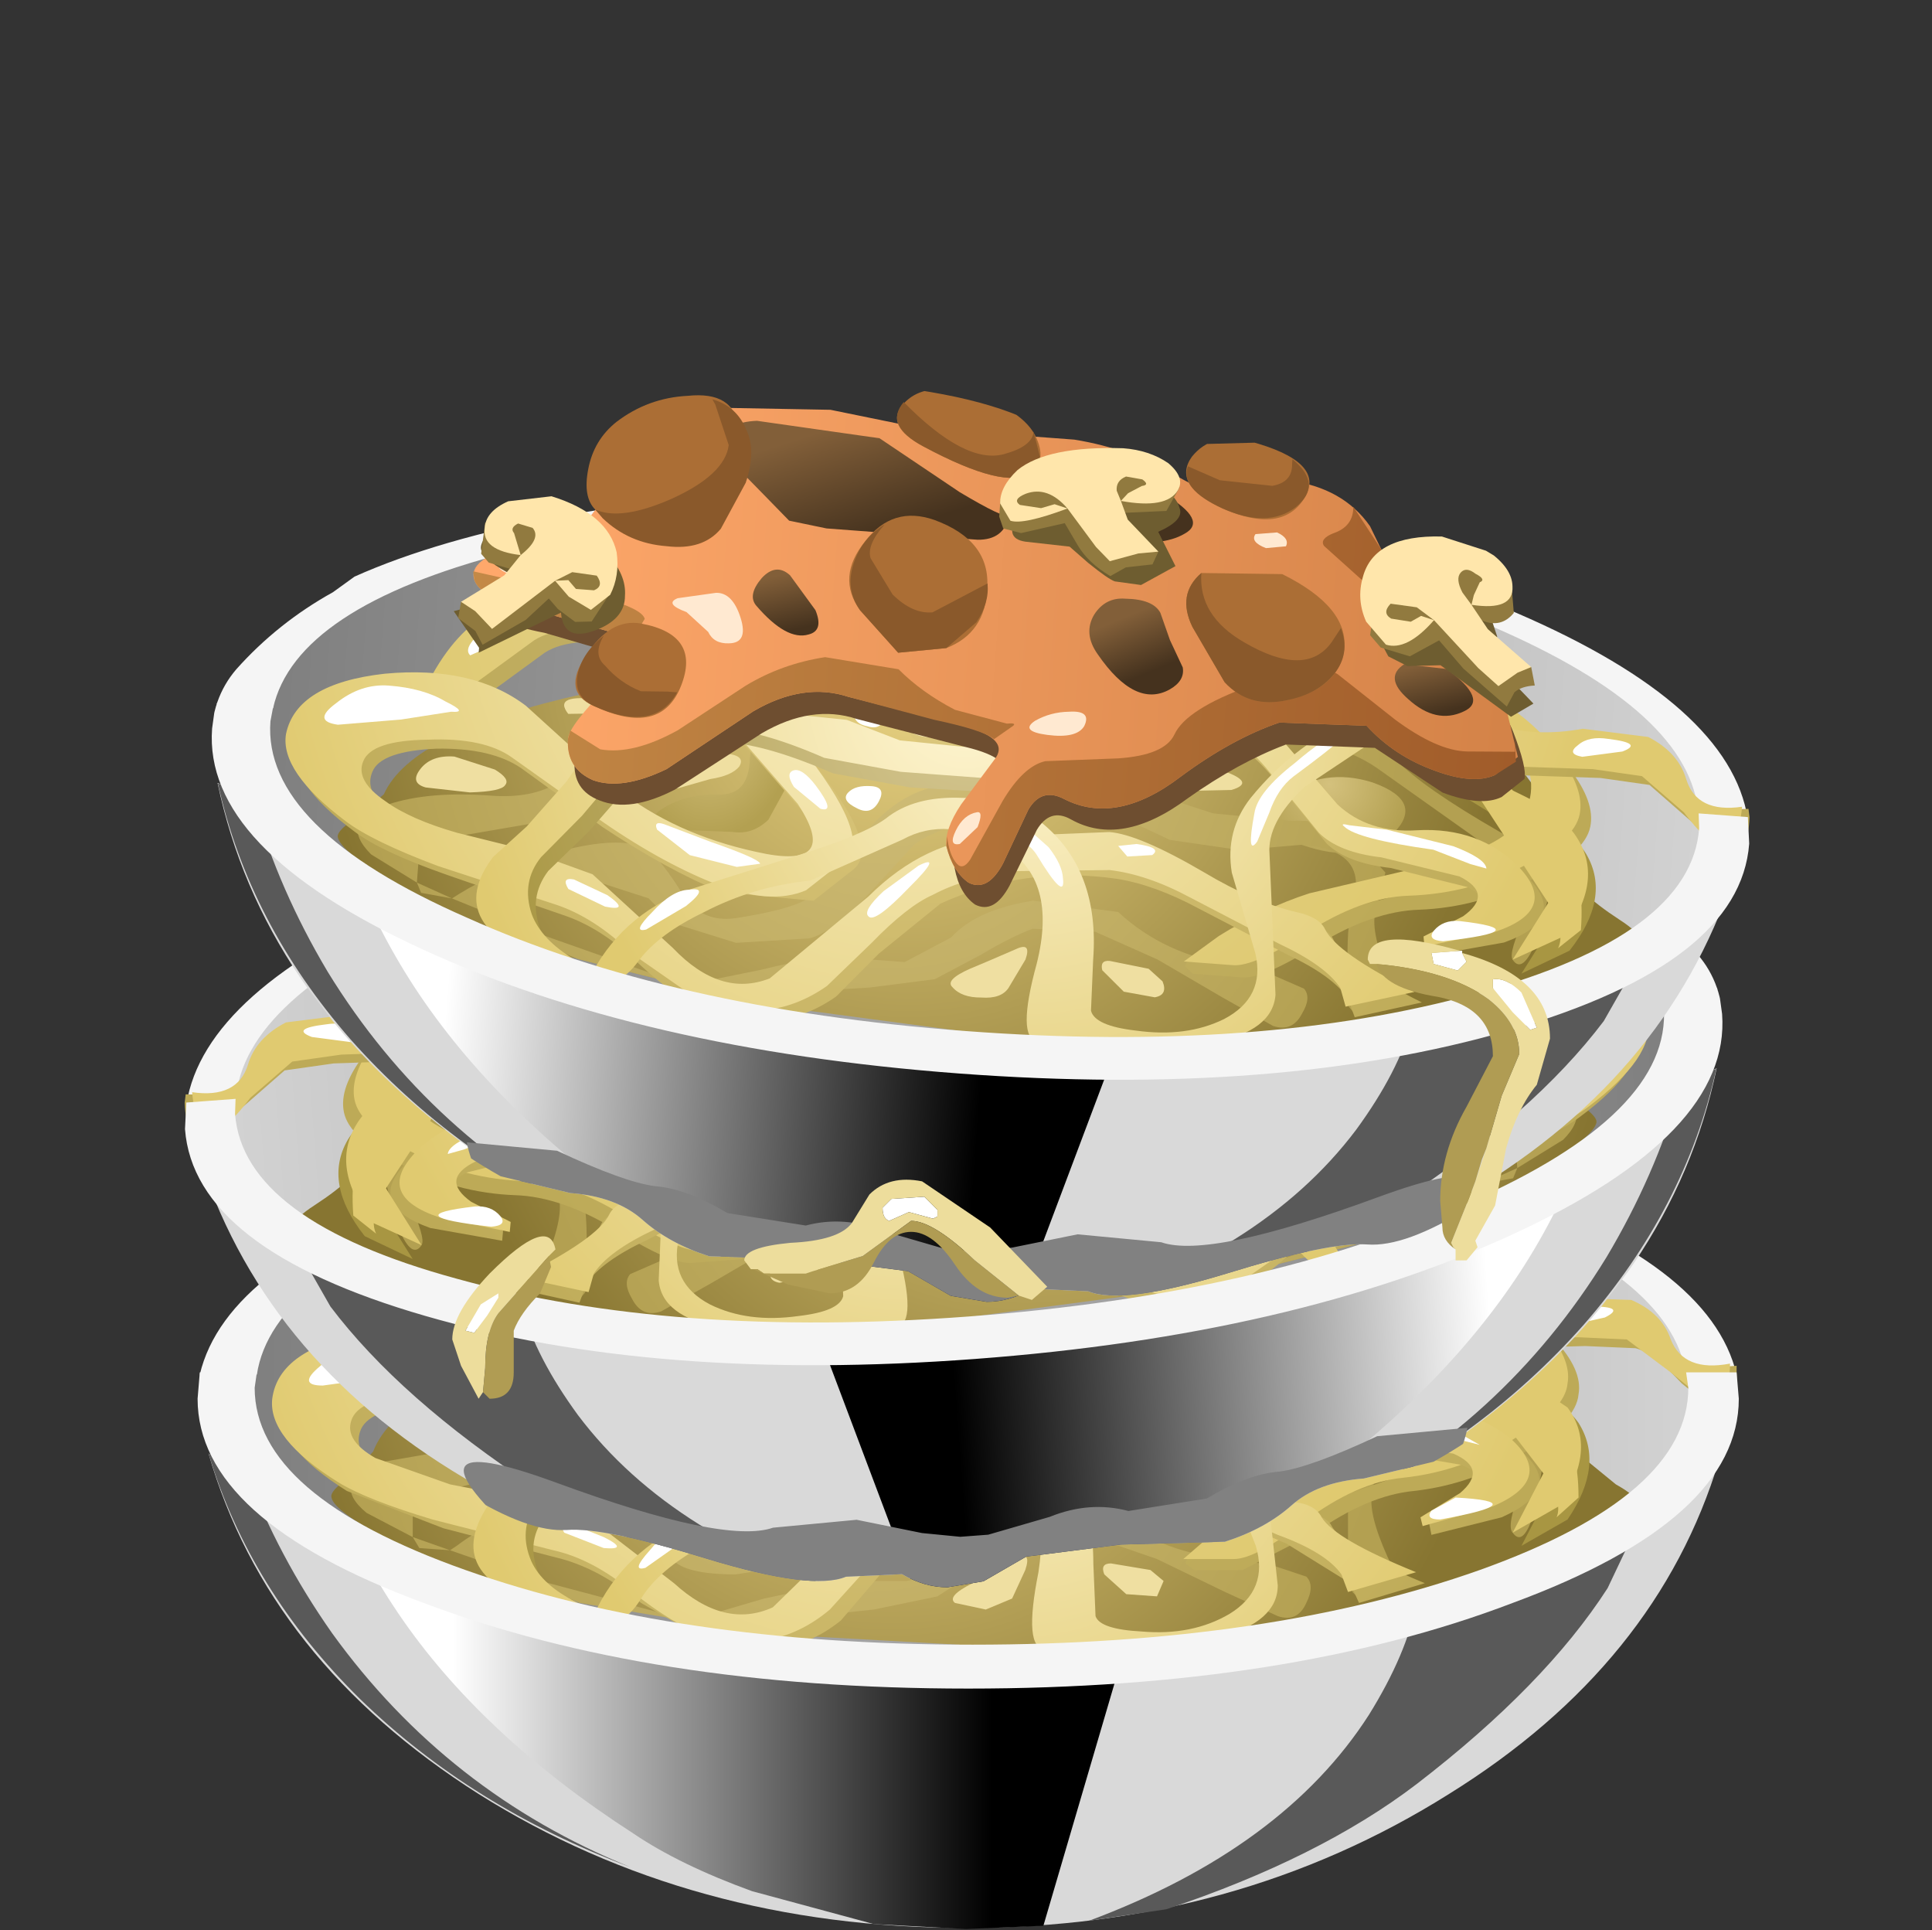 <?xml version="1.0" encoding="UTF-8" standalone="no"?>
<svg xmlns:xlink="http://www.w3.org/1999/xlink" height="43.95px" width="44.0px" xmlns="http://www.w3.org/2000/svg">
  <rect width="100%" height="100%" fill="#333333" stroke="none"/>
  <g transform="matrix(1.0, 0.0, 0.0, 1.0, 0.0, 0.0)">
    <use height="10.8" transform="matrix(1.0, 0.0, 0.0, 1.0, 4.75, 33.1)" width="34.4" xlink:href="#shape0"/>
    <use height="12.7" transform="matrix(0.75, 0.0, 0.0, 0.75, 7.9, 34.4)" width="24.35" xlink:href="#sprite0"/>
    <use height="13.05" transform="matrix(0.75, 0.0, 0.0, 0.75, 24.8, 33.95)" width="17.15" xlink:href="#sprite1"/>
    <use height="12.55" transform="matrix(0.75, 0.0, 0.0, 0.75, 4.75, 33.1)" width="12.8" xlink:href="#sprite2"/>
    <use height="13.3" transform="matrix(1.0, 0.0, 0.0, 1.0, 4.55, 24.85)" width="35.0" xlink:href="#shape4"/>
    <use height="14.15" transform="matrix(0.75, 0.0, 0.0, 0.75, 10.35, 24.0)" width="32.05" xlink:href="#sprite3"/>
    <use height="10.6" transform="matrix(1.0, 0.0, 0.0, 1.0, 10.15, 23.55)" width="24.05" xlink:href="#shape6"/>
    <use height="3.15" transform="matrix(0.75, 0.0, 0.0, 0.75, 15.4, 23.9)" width="9.15" xlink:href="#sprite4"/>
    <use height="2.35" transform="matrix(0.75, 0.0, 0.0, 0.75, 23.2, 24.3)" width="4.35" xlink:href="#sprite5"/>
    <use height="2.85" transform="matrix(0.75, 0.0, 0.0, 0.75, 24.3, 27.35)" width="2.9" xlink:href="#sprite6"/>
    <use height="1.95" transform="matrix(0.75, 0.0, 0.0, 0.75, 16.562, 27.3)" width="2.05" xlink:href="#sprite7"/>
    <use height="1.7" transform="matrix(0.75, 0.0, 0.0, 0.75, 31.312, 28.212)" width="2.4" xlink:href="#sprite8"/>
    <use height="10.25" transform="matrix(1.0, 0.0, 0.0, 1.0, 10.75, 22.95)" width="19.35" xlink:href="#shape12"/>
    <use height="4.25" transform="matrix(0.75, 0.0, 0.0, 0.75, 9.8, 26.5)" width="5.15" xlink:href="#sprite9"/>
    <use height="3.05" transform="matrix(0.75, 0.0, 0.0, 0.75, 22.312, 24.75)" width="5.05" xlink:href="#sprite10"/>
    <use height="3.05" transform="matrix(0.75, 0.0, 0.0, 0.75, 30.85, 27.1)" width="4.85" xlink:href="#sprite11"/>
    <use height="14.5" transform="matrix(1.0, 0.0, 0.0, 1.0, 4.5, 23.95)" width="35.1" xlink:href="#shape16"/>
    <use height="29.25" transform="matrix(-0.748, 0.056, 0.056, 0.748, 38.557, 13.736)" width="47.0" xlink:href="#sprite12"/>
    <use height="29.25" transform="matrix(0.748, 0.056, -0.056, 0.748, 5.493, 7.236)" width="47.0" xlink:href="#sprite12"/>
    <use height="10.45" transform="matrix(1.0, 0.0, 0.0, 1.0, 10.3, 21.4)" width="25.0" xlink:href="#shape22"/>
  </g>
  <defs>
    <g id="shape0" transform="matrix(1.0, 0.0, 0.0, 1.0, -4.75, -33.1)">
      <path d="M39.0 33.3 L39.15 33.25 Q37.75 37.9 33.0 40.85 28.15 43.9 22.0 43.9 15.75 43.9 10.9 40.85 6.1 37.8 4.75 33.1 L5.05 33.2 Q6.5 34.3 11.2 35.0 L22.1 35.75 32.8 35.05 Q37.45 34.4 39.0 33.3" fill="#d9d9d9" fill-rule="evenodd" stroke="none"/>
    </g>
    <g id="sprite0" transform="matrix(1.0, 0.0, 0.0, 1.0, 0.0, 0.0)">
      <use height="12.7" transform="matrix(1.0, 0.0, 0.0, 1.0, 0.0, 0.0)" width="24.35" xlink:href="#shape1"/>
    </g>
    <g id="shape1" transform="matrix(1.0, 0.0, 0.0, 1.0, 0.0, 0.0)">
      <path d="M24.35 1.7 L21.15 12.6 18.8 12.7 16.0 12.55 12.3 11.55 Q10.1 10.75 8.7 9.8 4.05 6.8 1.55 3.1 0.3 1.25 0.0 0.0 L2.7 0.55 Q9.55 1.85 18.95 1.85 L24.35 1.7" fill="url(#gradient0)" fill-rule="evenodd" stroke="none"/>
    </g>
    <linearGradient gradientTransform="matrix(0.01, 0.0, 0.0, -0.01, 11.4, 6.35)" gradientUnits="userSpaceOnUse" id="gradient0" spreadMethod="pad" x1="-819.2" x2="819.2">
      <stop offset="0.0" stop-color="#ffffff"/>
      <stop offset="1.0" stop-color="#000000"/>
    </linearGradient>
    <g id="sprite1" transform="matrix(1.0, 0.0, 0.0, 1.0, 0.0, 0.0)">
      <use height="13.05" transform="matrix(1.0, 0.0, 0.0, 1.0, 0.0, 0.0)" width="17.15" xlink:href="#shape2"/>
    </g>
    <g id="shape2" transform="matrix(1.0, 0.0, 0.0, 1.0, 0.0, 0.0)">
      <path d="M10.1 1.5 Q14.7 0.9 17.15 0.0 L15.75 2.95 Q13.85 5.9 9.95 8.9 7.0 11.15 2.35 12.7 L0.0 13.05 Q5.9 10.85 8.5 6.8 9.65 4.95 9.95 3.4 L10.1 1.5" fill="#595959" fill-rule="evenodd" stroke="none"/>
    </g>
    <g id="sprite2" transform="matrix(1.0, 0.0, 0.0, 1.0, 0.0, 0.0)">
      <use height="12.55" transform="matrix(1.0, 0.0, 0.0, 1.0, 0.0, 0.0)" width="12.8" xlink:href="#shape3"/>
    </g>
    <g id="shape3" transform="matrix(1.0, 0.0, 0.0, 1.0, 0.0, 0.0)">
      <path d="M12.8 12.55 Q8.0 10.75 4.6 7.45 1.25 4.15 0.0 0.0 L0.4 0.1 1.15 0.55 Q2.1 3.1 3.75 5.45 7.25 10.3 12.8 12.55" fill="#595959" fill-rule="evenodd" stroke="none"/>
    </g>
    <g id="shape4" transform="matrix(1.0, 0.0, 0.0, 1.0, -4.55, -24.85)">
      <path d="M34.05 27.25 Q39.0 29.15 39.0 31.75 39.0 34.4 34.05 36.25 29.1 38.15 22.05 38.15 15.0 38.15 10.05 36.25 5.05 34.4 5.05 31.75 5.05 29.15 10.05 27.25 15.0 25.4 22.05 25.4 29.1 25.4 34.05 27.25" fill="url(#gradient1)" fill-rule="evenodd" stroke="none"/>
      <path d="M39.55 31.3 L38.4 31.3 Q38.05 29.0 33.4 27.35 28.65 25.75 22.15 25.75 15.6 25.75 10.9 27.35 6.2 29.0 5.85 31.3 L4.55 31.3 Q5.15 28.75 10.15 27.05 15.2 25.3 22.05 25.3 28.9 25.3 33.95 27.05 38.95 28.75 39.55 31.3" fill="#f5f5f5" fill-rule="evenodd" stroke="none"/>
      <path d="M37.15 34.6 Q35.65 35.5 33.1 36.25 29.1 37.5 24.5 37.6 L17.35 37.2 11.95 36.25 Q10.4 35.9 8.9 35.1 7.6 34.4 7.55 34.1 7.5 33.95 8.0 33.6 L8.5 33.05 Q9.05 31.6 12.9 30.45 13.9 30.2 14.95 28.8 15.85 27.5 16.5 27.5 19.75 27.2 21.8 27.5 L24.05 28.25 26.15 28.7 29.7 28.45 32.8 28.85 34.6 30.95 Q35.75 32.4 35.7 32.9 L36.8 33.8 Q37.7 34.3 37.15 34.6" fill="url(#gradient2)" fill-rule="evenodd" stroke="none"/>
      <path d="M16.5 27.5 Q17.5 27.3 16.85 27.95 16.0 28.8 16.2 29.0 L17.35 28.9 18.25 28.75 Q18.4 29.15 17.8 29.4 L15.85 29.5 Q14.65 29.3 15.15 28.4 15.7 27.65 16.5 27.5" fill="url(#gradient3)" fill-rule="evenodd" stroke="none"/>
      <path d="M17.3 30.8 Q17.8 30.75 17.8 31.25 L17.65 32.15 17.3 33.0 Q16.95 33.35 16.5 33.35 L14.45 33.4 14.8 33.0 Q15.3 32.55 16.15 32.5 16.8 32.45 16.75 31.65 16.75 30.8 17.3 30.8" fill="url(#gradient4)" fill-rule="evenodd" stroke="none"/>
      <path d="M30.95 31.1 Q32.2 31.45 31.5 32.25 30.85 33.05 29.45 32.65 28.1 32.3 28.95 31.55 29.8 30.85 30.95 31.1" fill="url(#gradient5)" fill-rule="evenodd" stroke="none"/>
      <path d="M34.95 34.4 Q34.7 35.25 34.45 34.9 34.3 34.75 34.65 33.85 34.95 33.1 34.3 32.75 32.05 31.4 31.0 30.8 29.85 30.1 27.75 30.3 L25.9 30.5 24.1 30.4 23.35 29.8 22.05 29.55 19.55 30.0 17.3 30.5 15.4 30.7 Q14.65 30.95 14.2 31.55 L13.25 32.8 Q12.65 33.35 11.95 33.5 L10.3 33.9 9.4 34.45 9.4 35.0 10.25 35.3 10.4 35.2 Q11.2 34.6 12.45 34.1 L14.45 33.8 15.4 34.75 Q15.9 35.45 16.75 35.3 L18.25 34.75 19.15 33.75 Q20.15 31.85 21.7 31.85 L22.75 31.4 24.15 31.3 27.4 32.1 29.2 32.15 Q30.1 32.0 30.65 32.45 L31.4 33.15 31.25 34.0 Q31.15 34.45 31.6 35.45 31.95 36.15 31.6 36.2 L30.9 36.35 30.8 36.25 30.7 35.15 30.7 33.8 Q30.95 32.65 29.45 32.65 L28.05 32.9 26.45 32.75 24.7 32.1 Q23.9 31.85 23.4 32.1 L21.95 32.65 Q20.95 33.0 20.65 33.35 L19.6 34.6 18.4 35.6 16.75 35.85 Q15.6 35.85 15.3 35.5 L14.7 35.0 13.6 34.7 Q12.8 34.65 11.95 35.05 11.2 35.45 11.4 35.7 L12.5 36.05 15.7 36.9 17.4 36.4 19.3 36.0 20.65 36.0 Q21.2 35.9 21.65 35.35 22.15 34.7 23.45 34.4 L25.4 34.5 Q26.5 35.4 28.1 35.5 L29.0 35.65 29.75 35.9 Q29.95 36.1 29.75 36.5 29.55 36.95 29.1 36.8 L27.9 36.25 26.35 35.5 24.9 35.0 Q24.1 34.75 23.5 35.0 L22.35 35.7 21.35 36.35 19.9 36.65 18.5 36.8 17.95 37.0 16.95 37.1 15.7 36.9 15.6 36.9 13.2 36.5 11.4 35.7 10.25 35.3 9.55 35.25 9.4 35.0 8.35 34.45 Q7.5 33.75 8.65 33.3 L10.95 32.9 Q11.9 32.9 12.45 32.5 L13.3 31.6 14.1 30.55 Q14.7 30.05 15.9 30.05 L18.1 29.7 19.6 29.1 20.75 28.85 22.55 29.15 23.8 29.85 26.0 30.05 29.3 29.75 Q30.5 29.75 31.45 30.55 32.1 31.15 33.9 32.0 35.25 32.65 35.2 33.0 L34.95 34.4" fill="url(#gradient6)" fill-rule="evenodd" stroke="none"/>
      <path d="M35.95 31.75 Q35.9 32.35 34.75 33.05 33.55 33.8 32.2 33.95 31.15 34.05 29.95 34.9 L28.3 35.75 27.2 35.75 27.0 35.6 Q27.0 35.35 28.0 34.95 L31.75 33.65 Q34.25 32.65 34.65 32.0 35.05 31.2 34.45 30.4 33.9 29.65 32.95 29.45 L28.75 28.95 Q27.8 28.85 26.6 28.05 25.3 27.2 24.7 27.05 L22.75 26.6 Q21.7 26.35 20.5 27.05 L18.1 28.7 Q17.05 29.4 16.2 29.45 L13.95 29.3 Q12.55 29.15 11.95 29.6 L10.15 31.1 Q9.2 31.9 9.4 31.3 10.25 28.6 12.35 28.6 L13.65 28.6 Q16.75 28.95 17.75 28.05 18.95 27.05 20.3 26.3 22.25 25.25 23.45 25.55 L25.85 26.9 Q27.35 28.0 28.6 28.15 L31.65 28.6 Q33.05 28.85 33.85 29.25 34.8 29.75 35.4 30.5 36.05 31.2 35.95 31.75" fill="url(#gradient7)" fill-rule="evenodd" stroke="none"/>
      <path d="M35.7 31.5 Q35.65 32.1 34.5 32.75 33.35 33.5 31.95 33.65 30.9 33.75 29.7 34.65 28.6 35.5 28.1 35.5 L26.95 35.5 27.7 34.85 29.7 33.75 32.45 32.9 Q34.0 32.35 34.4 31.7 34.8 30.9 34.2 30.1 33.65 29.4 32.65 29.2 L28.45 28.65 Q27.55 28.55 26.35 27.8 25.05 26.9 24.4 26.8 L22.5 26.3 Q21.4 26.05 20.2 26.8 L17.85 28.4 Q16.75 29.15 15.95 29.2 L13.7 29.0 11.65 29.3 9.9 30.8 Q8.95 31.65 9.1 31.05 10.0 28.35 12.1 28.35 L13.4 28.35 Q16.45 28.65 17.5 27.8 18.7 26.75 20.05 26.05 22.0 25.0 23.2 25.3 23.95 25.5 25.6 26.6 27.1 27.7 28.4 27.9 L31.4 28.35 33.55 29.0 Q34.55 29.45 35.15 30.2 35.8 30.95 35.7 31.5" fill="url(#gradient8)" fill-rule="evenodd" stroke="none"/>
      <path d="M36.1 30.65 L34.3 30.7 Q33.15 30.7 32.0 29.75 L30.3 28.0 Q29.7 27.25 28.15 27.35 26.8 27.45 25.85 28.0 L23.9 29.4 Q23.05 30.25 24.4 30.2 L26.8 29.6 Q27.8 29.3 28.7 30.2 L30.4 31.9 Q31.15 32.5 32.25 32.35 33.7 32.15 34.65 33.05 35.65 33.9 34.2 34.55 L32.6 34.95 32.55 34.7 Q33.0 34.5 33.4 34.25 34.1 33.65 33.25 33.35 L31.5 33.05 Q30.5 33.0 30.0 32.6 L28.7 31.2 Q27.9 30.35 27.15 30.3 L25.45 30.45 23.3 30.7 21.25 31.05 Q20.5 31.2 20.2 30.6 L19.45 28.65 18.5 27.05 Q17.75 26.35 16.85 26.25 15.6 26.05 15.35 27.5 15.1 28.8 16.15 29.9 L18.1 31.5 Q19.9 33.35 19.3 33.95 L18.45 34.75 16.35 34.7 13.55 33.45 11.6 32.25 9.65 31.95 Q8.35 32.1 8.2 32.6 7.9 33.5 10.45 34.05 L12.0 34.25 13.6 34.7 15.55 36.3 Q16.7 37.3 17.8 36.8 L19.9 34.8 Q21.1 33.4 22.7 33.2 L25.3 32.9 Q25.95 32.9 27.45 33.65 L29.65 34.4 Q30.15 34.5 30.3 34.7 30.6 35.3 32.45 36.05 L30.95 36.5 30.75 36.05 29.3 35.15 27.2 34.25 Q26.2 33.8 25.3 33.75 23.2 33.6 21.35 34.6 20.8 34.95 20.05 35.85 L19.15 36.9 Q17.9 37.9 16.25 37.45 L14.6 36.5 Q13.7 35.75 12.8 35.5 L10.1 34.8 7.9 33.95 Q6.3 32.95 6.4 32.05 6.55 30.95 8.55 30.55 10.55 30.2 11.8 31.05 L14.0 32.75 Q15.4 33.7 17.3 33.95 19.25 34.25 18.1 32.8 L15.35 30.05 Q14.0 28.85 13.9 27.8 13.8 26.75 15.05 25.7 16.3 24.75 17.75 25.3 19.1 25.85 19.9 27.35 L20.55 29.7 Q20.75 30.45 22.05 29.55 L25.95 27.05 Q28.35 25.8 29.6 26.4 30.7 26.9 31.0 27.5 31.4 28.4 31.95 28.85 33.7 30.35 35.8 29.75 36.45 29.55 37.55 30.4 38.65 31.2 38.8 31.15 L39.55 31.1 39.55 31.25 Q39.6 32.15 39.1 32.15 L38.3 31.5 Q37.65 30.8 37.25 30.7 L36.1 30.65" fill="url(#gradient9)" fill-rule="evenodd" stroke="none"/>
      <path d="M35.95 30.45 L34.1 30.5 Q32.95 30.5 31.8 29.55 L30.1 27.8 Q29.5 27.05 27.95 27.15 26.6 27.2 25.6 27.8 L23.65 29.15 Q22.8 30.05 24.2 29.95 L26.55 29.4 Q27.55 29.1 28.45 29.95 L30.2 31.7 Q30.95 32.3 32.05 32.15 33.45 31.95 34.45 32.8 35.4 33.7 34.0 34.3 L32.4 34.75 32.35 34.55 33.25 34.0 Q33.9 33.45 33.1 33.1 L31.3 32.8 Q30.3 32.75 29.8 32.35 L28.5 30.95 Q27.7 30.15 26.95 30.05 L25.25 30.25 23.05 30.5 21.1 30.8 Q20.35 30.95 20.05 30.4 L19.2 28.45 Q18.65 27.15 18.3 26.8 17.5 26.15 16.6 26.0 15.4 25.85 15.15 27.25 14.9 28.6 16.0 29.65 L17.9 31.25 Q19.65 33.2 19.15 33.75 L18.25 34.55 Q17.5 34.95 16.15 34.55 14.85 34.1 13.35 33.2 L11.35 32.0 9.4 31.75 Q8.15 31.85 8.0 32.35 7.85 32.8 8.55 33.2 L10.25 33.8 11.8 34.1 Q12.55 34.2 13.4 34.55 L15.35 36.05 Q16.5 37.1 17.6 36.6 L19.7 34.55 Q20.9 33.2 22.45 33.0 L25.05 32.7 Q25.75 32.7 27.25 33.45 L29.45 34.2 Q29.95 34.25 30.1 34.55 30.4 35.05 32.25 35.8 L30.7 36.25 30.55 35.85 Q30.2 35.35 29.1 34.95 L27.0 34.05 25.15 33.55 22.95 33.75 Q21.85 33.95 21.15 34.4 L19.85 35.6 18.9 36.65 Q17.65 37.7 16.05 37.25 15.35 37.0 14.4 36.25 13.5 35.5 12.6 35.3 L9.85 34.6 Q8.35 34.15 7.7 33.75 6.1 32.75 6.2 31.85 6.35 30.7 8.35 30.35 10.3 30.0 11.6 30.8 L13.8 32.55 Q15.2 33.5 17.05 33.75 19.05 34.05 17.95 32.6 L15.15 29.85 Q13.8 28.6 13.7 27.6 13.55 26.55 14.8 25.5 16.05 24.5 17.55 25.1 18.9 25.65 19.75 27.15 L20.35 29.45 Q20.5 30.2 21.85 29.3 24.7 27.4 25.75 26.85 28.15 25.6 29.4 26.15 30.45 26.65 30.75 27.3 L31.75 28.65 Q33.5 30.1 35.65 29.55 L37.15 29.6 Q37.85 29.9 38.05 30.5 38.35 31.25 39.4 31.05 39.4 31.9 38.85 31.9 L38.05 31.25 37.05 30.5 35.95 30.45" fill="url(#gradient10)" fill-rule="evenodd" stroke="none"/>
      <path d="M35.95 32.4 Q36.55 33.35 35.7 34.6 L34.65 35.2 35.35 33.85 Q35.8 33.0 34.5 32.1 34.1 31.8 32.05 30.8 31.1 29.95 30.55 29.8 29.8 29.6 27.4 30.8 25.2 32.0 22.9 32.0 L20.45 32.0 18.7 31.85 Q17.2 31.3 16.25 31.3 15.05 31.35 14.25 32.2 L13.25 33.55 12.4 34.55 Q11.95 35.15 12.3 35.9 12.8 37.0 15.45 37.45 L12.9 37.0 Q10.2 36.3 11.35 34.6 L12.05 33.85 12.85 32.75 Q13.6 31.4 15.2 30.8 L19.15 30.95 20.35 31.3 21.8 31.3 25.55 30.8 27.6 29.9 Q29.2 29.25 30.0 29.25 L31.5 29.55 32.95 30.6 34.65 31.55 Q35.6 31.9 35.95 32.4" fill="url(#gradient11)" fill-rule="evenodd" stroke="none"/>
      <path d="M35.7 32.05 Q36.4 33.0 35.5 34.3 L34.45 34.9 35.15 33.55 Q35.6 32.65 34.3 31.75 L31.85 30.45 30.4 29.45 Q29.55 29.25 27.2 30.5 25.0 31.7 22.75 31.7 L20.2 31.7 18.45 31.5 16.05 31.0 Q14.85 31.05 14.05 31.85 L13.05 33.2 12.2 34.25 Q11.8 34.85 12.1 35.55 12.6 36.65 15.25 37.1 L12.7 36.65 Q10.0 36.0 11.1 34.3 L11.8 33.55 12.65 32.45 Q13.4 31.1 15.0 30.5 L18.9 30.6 20.15 30.95 21.6 31.0 25.3 30.5 Q28.6 28.95 29.8 28.95 L31.3 29.25 32.75 30.3 Q33.3 30.75 34.45 31.2 L35.7 32.05" fill="url(#gradient12)" fill-rule="evenodd" stroke="none"/>
      <path d="M35.15 33.55 L33.15 30.95 32.2 30.05 30.95 30.15 29.4 31.35 Q28.6 32.2 28.75 32.9 L29.1 36.1 Q29.1 37.75 23.8 37.55 23.3 37.55 23.65 35.8 23.95 33.85 22.7 33.2 21.35 32.6 20.35 33.2 18.8 34.25 18.35 34.3 17.05 34.55 16.0 35.2 15.0 35.75 14.6 36.4 14.15 37.15 13.45 36.95 14.05 35.45 15.6 34.7 L18.05 33.75 19.95 32.75 Q20.55 32.2 21.65 32.15 22.75 32.1 23.5 32.6 24.9 33.55 24.9 35.6 L24.95 36.8 Q25.05 37.1 26.0 37.15 27.15 37.25 28.0 36.75 28.9 36.2 28.6 35.2 L27.9 33.4 Q27.7 32.45 28.2 31.7 29.15 30.35 30.55 29.6 32.4 28.65 33.45 30.15 L34.9 32.05 35.45 32.5 Q35.95 32.85 35.95 34.1 L35.45 34.55 Q35.6 34.2 35.15 33.55" fill="url(#gradient13)" fill-rule="evenodd" stroke="none"/>
      <path d="M16.05 25.4 Q16.35 25.4 16.05 25.6 L15.2 26.15 Q14.5 26.6 14.5 28.25 14.5 28.6 14.3 28.25 L14.15 27.2 Q14.2 26.45 14.8 25.9 15.45 25.4 16.05 25.4" fill="#ffffff" fill-rule="evenodd" stroke="none"/>
      <path d="M8.45 30.6 L9.75 30.85 Q10.3 31.1 9.9 31.1 L8.8 31.35 7.35 31.55 Q6.75 31.55 7.3 31.1 7.8 30.6 8.45 30.6" fill="#ffffff" fill-rule="evenodd" stroke="none"/>
      <path d="M19.75 27.7 L19.85 28.55 Q19.6 28.55 19.45 28.0 L19.45 27.35 Q19.6 27.2 19.75 27.7" fill="#ffffff" fill-rule="evenodd" stroke="none"/>
      <path d="M22.85 25.55 Q23.3 25.6 23.5 25.9 23.8 26.2 23.3 26.05 L22.3 26.0 21.55 26.0 Q21.25 25.9 21.85 25.7 L22.85 25.55" fill="#ffffff" fill-rule="evenodd" stroke="none"/>
      <path d="M28.9 26.25 L29.35 26.6 28.85 26.6 27.7 26.75 26.8 26.9 Q26.5 26.7 27.45 26.4 L28.9 26.25" fill="#ffffff" fill-rule="evenodd" stroke="none"/>
      <path d="M22.0 29.65 Q22.6 29.5 22.45 29.9 22.3 30.3 21.7 30.3 21.1 30.3 21.4 30.05 L22.0 29.65" fill="#ffffff" fill-rule="evenodd" stroke="none"/>
      <path d="M36.25 29.75 Q37.05 29.75 36.55 30.0 L35.65 30.2 Q35.3 30.15 35.55 29.9 L36.25 29.75" fill="#ffffff" fill-rule="evenodd" stroke="none"/>
      <path d="M16.9 30.4 Q17.65 30.55 17.25 30.6 L16.35 30.55 15.2 30.7 14.75 30.75 15.75 30.4 16.9 30.4" fill="#ffffff" fill-rule="evenodd" stroke="none"/>
      <path d="M11.15 28.7 L11.75 28.7 11.5 28.9 10.75 29.5 Q10.4 29.9 10.25 29.75 10.05 29.6 10.45 29.2 10.85 28.8 11.15 28.7" fill="#ffffff" fill-rule="evenodd" stroke="none"/>
      <path d="M23.05 32.65 L23.7 33.15 24.1 33.8 Q24.2 34.4 23.45 33.35 L22.6 32.85 21.9 32.6 Q21.7 32.4 22.15 32.45 L23.05 32.65" fill="#ffffff" fill-rule="evenodd" stroke="none"/>
      <path d="M25.7 32.9 Q26.3 32.95 26.05 33.15 L25.5 33.2 25.3 33.0 25.7 32.9" fill="#ffffff" fill-rule="evenodd" stroke="none"/>
      <path d="M20.8 33.8 Q21.35 33.45 20.6 34.3 19.9 35.15 19.75 35.0 L20.05 34.4 20.8 33.8" fill="#ffffff" fill-rule="evenodd" stroke="none"/>
      <path d="M30.2 30.0 L29.15 31.1 Q28.8 31.4 28.65 32.0 L28.45 32.65 Q28.2 33.05 28.3 32.0 28.35 31.55 29.15 30.8 L30.2 30.0" fill="#ffffff" fill-rule="evenodd" stroke="none"/>
      <path d="M31.35 32.15 L32.9 32.45 33.7 32.9 33.3 32.8 32.45 32.55 Q30.7 32.45 30.4 32.15 L30.5 32.15 31.35 32.15" fill="#ffffff" fill-rule="evenodd" stroke="none"/>
      <path d="M33.15 34.1 Q35.0 34.2 32.8 34.6 32.45 34.6 32.6 34.4 L33.15 34.1" fill="#ffffff" fill-rule="evenodd" stroke="none"/>
      <path d="M13.3 30.55 Q14.05 30.6 13.4 30.85 L12.55 30.95 Q12.15 30.5 13.3 30.55" fill="#efdfa1" fill-rule="evenodd" stroke="none"/>
      <path d="M10.05 32.1 L11.0 32.3 11.25 32.65 10.45 32.9 9.45 32.85 Q9.1 32.75 9.3 32.45 9.55 32.1 10.05 32.1" fill="#efdfa1" fill-rule="evenodd" stroke="none"/>
      <path d="M16.05 31.55 Q16.7 31.55 16.55 31.85 L15.9 32.15 15.2 32.45 14.45 32.45 Q14.05 32.3 14.75 32.0 15.45 31.6 16.05 31.55" fill="#efdfa1" fill-rule="evenodd" stroke="none"/>
      <path d="M18.3 32.15 Q18.85 32.75 18.45 32.65 L17.8 32.2 Q17.6 31.9 17.8 31.85 17.95 31.75 18.3 32.15" fill="#ffffff" fill-rule="evenodd" stroke="none"/>
      <path d="M16.0 33.6 L17.2 34.0 16.65 34.1 15.55 33.95 14.8 33.4 Q14.65 33.2 15.0 33.3 L16.0 33.6" fill="#ffffff" fill-rule="evenodd" stroke="none"/>
      <path d="M19.6 32.05 Q19.9 32.05 19.75 32.4 19.6 32.75 19.3 32.6 18.9 32.45 19.05 32.25 19.2 32.05 19.6 32.05" fill="#ffffff" fill-rule="evenodd" stroke="none"/>
      <path d="M21.85 27.8 Q22.75 27.95 22.7 28.2 22.65 28.4 22.2 28.4 L21.3 28.25 20.6 28.05 Q20.45 27.9 20.8 27.8 L21.85 27.8" fill="#ffffff" fill-rule="evenodd" stroke="none"/>
      <path d="M25.1 29.0 Q27.1 29.0 26.2 29.15 L24.8 29.45 Q24.4 29.4 24.55 29.2 24.7 29.0 25.1 29.0" fill="#efdfa1" fill-rule="evenodd" stroke="none"/>
      <path d="M25.8 30.45 Q26.5 30.2 26.15 30.5 L25.3 31.0 23.8 31.3 22.6 31.3 Q22.3 31.25 22.95 31.05 L24.2 30.9 25.05 30.75 25.8 30.45" fill="#ffffff" fill-rule="evenodd" stroke="none"/>
      <path d="M26.2 35.75 L26.5 36.0 26.35 36.35 25.65 36.3 25.15 35.85 Q25.05 35.6 25.3 35.6 L26.2 35.75" fill="#efdfa1" fill-rule="evenodd" stroke="none"/>
      <path d="M23.15 35.5 Q23.5 35.3 23.35 35.75 L23.05 36.4 22.45 36.65 21.75 36.5 Q21.55 36.35 22.15 36.05 L23.15 35.5" fill="#efdfa1" fill-rule="evenodd" stroke="none"/>
      <path d="M13.75 35.0 Q14.35 35.3 13.75 35.25 L12.85 34.9 Q12.7 34.65 13.0 34.7 L13.75 35.0" fill="#ffffff" fill-rule="evenodd" stroke="none"/>
      <path d="M15.6 34.7 Q16.1 34.6 15.55 35.1 L14.7 35.7 Q14.35 35.8 14.8 35.3 15.25 34.75 15.6 34.7" fill="#ffffff" fill-rule="evenodd" stroke="none"/>
      <path d="M30.85 29.15 Q32.4 29.6 32.65 30.5 L31.3 29.75 30.15 29.25 Q29.95 29.15 30.25 29.1 L30.85 29.15" fill="#ffffff" fill-rule="evenodd" stroke="none"/>
      <path d="M27.4 31.1 Q28.35 31.3 27.75 31.55 L26.6 31.65 Q26.1 31.55 26.55 31.25 L27.4 31.1" fill="#efdfa1" fill-rule="evenodd" stroke="none"/>
      <path d="M19.4 30.1 Q19.8 30.05 19.75 30.4 19.75 30.8 19.4 30.7 19.05 30.65 19.05 30.4 L19.4 30.1" fill="#ffffff" fill-rule="evenodd" stroke="none"/>
      <path d="M17.95 27.5 Q18.25 27.35 18.05 27.65 L17.5 28.1 16.0 28.55 Q15.75 28.5 16.1 28.35 L16.75 28.15 17.25 27.9 17.95 27.5" fill="#ffffff" fill-rule="evenodd" stroke="none"/>
    </g>
    <linearGradient gradientTransform="matrix(0.021, 0.0, 0.0, -0.021, 22.05, 31.75)" gradientUnits="userSpaceOnUse" id="gradient1" spreadMethod="pad" x1="-819.2" x2="819.2">
      <stop offset="0.0" stop-color="#7d7d7d"/>
      <stop offset="1.0" stop-color="#d4d4d4"/>
    </linearGradient>
    <radialGradient cx="0" cy="0" gradientTransform="matrix(-0.002, 0.018, 0.017, 0.002, 20.35, 28.3)" gradientUnits="userSpaceOnUse" id="gradient2" r="819.2" spreadMethod="pad">
      <stop offset="0.0" stop-color="#f2db8a"/>
      <stop offset="1.0" stop-color="#877531"/>
    </radialGradient>
    <radialGradient cx="0" cy="0" gradientTransform="matrix(-3.0E-4, 0.003, 0.002, 3.0E-4, 16.45, 27.65)" gradientUnits="userSpaceOnUse" id="gradient3" r="819.2" spreadMethod="pad">
      <stop offset="0.0" stop-color="#d4c17d"/>
      <stop offset="1.0" stop-color="#b3a051"/>
    </radialGradient>
    <radialGradient cx="0" cy="0" gradientTransform="matrix(-3.0E-4, 0.003, 0.003, 3.0E-4, 15.9, 31.05)" gradientUnits="userSpaceOnUse" id="gradient4" r="819.2" spreadMethod="pad">
      <stop offset="0.0" stop-color="#d4c17d"/>
      <stop offset="1.0" stop-color="#b3a051"/>
    </radialGradient>
    <radialGradient cx="0" cy="0" gradientTransform="matrix(-2.0E-4, 0.002, 0.002, 3.0E-4, 29.95, 31.25)" gradientUnits="userSpaceOnUse" id="gradient5" r="819.2" spreadMethod="pad">
      <stop offset="0.0" stop-color="#d4c17d"/>
      <stop offset="1.0" stop-color="#b3a051"/>
    </radialGradient>
    <radialGradient cx="0" cy="0" gradientTransform="matrix(-0.002, 0.016, 0.015, 0.002, 19.65, 29.65)" gradientUnits="userSpaceOnUse" id="gradient6" r="819.2" spreadMethod="pad">
      <stop offset="0.0" stop-color="#d4c17d"/>
      <stop offset="1.0" stop-color="#b3a051"/>
    </radialGradient>
    <radialGradient cx="0" cy="0" gradientTransform="matrix(-0.002, 0.016, 0.015, 0.002, 20.75, 26.45)" gradientUnits="userSpaceOnUse" id="gradient7" r="819.2" spreadMethod="pad">
      <stop offset="0.0" stop-color="#c7b577"/>
      <stop offset="1.0" stop-color="#bdaa57"/>
    </radialGradient>
    <radialGradient cx="0" cy="0" gradientTransform="matrix(-0.002, 0.016, 0.015, 0.002, 20.5, 26.2)" gradientUnits="userSpaceOnUse" id="gradient8" r="819.2" spreadMethod="pad">
      <stop offset="0.0" stop-color="#e3d49d"/>
      <stop offset="1.0" stop-color="#e0ca70"/>
    </radialGradient>
    <radialGradient cx="0" cy="0" gradientTransform="matrix(-0.002, 0.02, 0.019, 0.002, 20.65, 26.3)" gradientUnits="userSpaceOnUse" id="gradient9" r="819.2" spreadMethod="pad">
      <stop offset="0.0" stop-color="#e6d189"/>
      <stop offset="1.0" stop-color="#bdaa57"/>
    </radialGradient>
    <radialGradient cx="0" cy="0" gradientTransform="matrix(-0.002, 0.02, 0.019, 0.002, 20.4, 26.05)" gradientUnits="userSpaceOnUse" id="gradient10" r="819.2" spreadMethod="pad">
      <stop offset="0.0" stop-color="#fff6d4"/>
      <stop offset="1.0" stop-color="#e0ca70"/>
    </radialGradient>
    <radialGradient cx="0" cy="0" gradientTransform="matrix(-0.002, 0.015, 0.014, 0.002, 21.75, 30.05)" gradientUnits="userSpaceOnUse" id="gradient11" r="819.2" spreadMethod="pad">
      <stop offset="0.0" stop-color="#d6c894"/>
      <stop offset="1.0" stop-color="#a89642"/>
    </radialGradient>
    <radialGradient cx="0" cy="0" gradientTransform="matrix(-0.002, 0.015, 0.014, 0.002, 21.55, 29.7)" gradientUnits="userSpaceOnUse" id="gradient12" r="819.2" spreadMethod="pad">
      <stop offset="0.0" stop-color="#fff6d4"/>
      <stop offset="1.0" stop-color="#e0ca70"/>
    </radialGradient>
    <radialGradient cx="0" cy="0" gradientTransform="matrix(-0.002, 0.014, 0.013, 0.002, 23.05, 30.05)" gradientUnits="userSpaceOnUse" id="gradient13" r="819.2" spreadMethod="pad">
      <stop offset="0.0" stop-color="#fff6d4"/>
      <stop offset="1.0" stop-color="#e0ca70"/>
    </radialGradient>
    <g id="sprite3" transform="matrix(1.0, 0.0, 0.0, 1.0, 0.0, 0.0)">
      <use height="14.15" transform="matrix(1.0, 0.0, 0.0, 1.0, 0.0, 0.0)" width="32.05" xlink:href="#shape5"/>
    </g>
    <g id="shape5" transform="matrix(1.0, 0.0, 0.0, 1.0, 0.0, 0.0)">
      <path d="M32.05 9.05 L31.4 9.65 Q30.8 10.0 29.6 9.65 L27.45 8.45 24.75 8.55 Q23.35 9.2 21.9 10.4 20.0 12.05 18.4 11.3 17.75 11.0 17.4 11.7 L16.7 13.45 Q16.3 14.35 15.7 14.1 15.2 13.8 15.0 13.05 14.9 12.5 15.35 11.7 L16.25 10.25 Q16.6 9.6 15.05 9.35 L11.7 8.75 Q10.3 8.4 8.85 9.4 L6.35 11.3 Q5.05 12.1 4.1 11.8 3.25 11.55 3.25 10.65 3.25 10.25 4.4 8.9 5.3 7.8 4.65 7.4 L2.05 6.85 Q0.3 6.65 0.05 6.05 -0.2 5.45 1.3 4.85 L3.4 3.9 4.6 2.1 Q5.55 0.75 6.95 0.3 L10.45 0.1 13.2 0.45 17.95 0.45 Q19.65 0.6 21.15 1.35 22.3 1.9 22.65 1.6 23.3 1.15 24.5 1.2 26.15 1.3 27.05 2.4 L28.35 4.5 Q28.75 5.15 30.05 6.05 31.25 6.9 31.6 7.65 32.1 8.7 32.05 9.05" fill="#6e4e30" fill-rule="evenodd" stroke="none"/>
    </g>
    <g id="shape6" transform="matrix(1.0, 0.0, 0.0, 1.0, -10.15, -23.55)">
      <path d="M28.55 24.4 Q29.8 24.5 30.45 25.3 L31.4 26.9 32.7 28.05 Q33.6 28.7 33.85 29.25 L34.2 30.3 33.7 30.75 Q33.25 31.0 32.35 30.75 31.4 30.5 30.7 29.85 L28.75 29.9 Q27.7 30.35 26.6 31.3 25.2 32.55 23.95 32.0 23.45 31.8 23.2 32.3 L22.7 33.6 Q22.4 34.25 21.95 34.1 21.55 33.85 21.4 33.3 21.3 32.9 21.65 32.3 L22.35 31.2 Q22.6 30.7 21.45 30.5 L18.9 30.05 Q17.85 29.8 16.75 30.55 L14.9 32.0 Q13.9 32.6 13.25 32.4 12.6 32.15 12.6 31.5 L13.45 30.2 Q14.15 29.35 13.65 29.05 L11.7 28.65 Q10.4 28.5 10.2 28.05 10.0 27.6 11.15 27.2 L12.7 26.45 13.6 25.1 Q14.35 24.05 15.35 23.75 L18.0 23.6 20.05 23.85 23.6 23.85 Q24.9 23.95 26.05 24.5 26.9 24.95 27.15 24.7 L28.55 24.4" fill="url(#gradient14)" fill-rule="evenodd" stroke="none"/>
      <path d="M28.0 29.15 Q29.5 28.45 29.95 28.7 L31.35 29.65 Q32.35 30.3 33.05 30.25 L34.15 30.2 34.1 29.8 34.15 30.4 33.7 30.75 Q33.25 31.0 32.35 30.75 31.4 30.5 30.7 29.85 L28.75 29.9 Q27.7 30.35 26.6 31.3 25.2 32.55 23.95 32.0 23.45 31.8 23.2 32.3 L22.7 33.6 Q22.4 34.25 21.95 34.1 21.55 33.85 21.4 33.3 L21.4 33.05 Q21.45 33.5 21.65 33.65 21.8 33.8 21.95 33.55 L22.6 32.15 Q23.0 31.35 23.5 31.2 L25.15 31.0 Q26.2 30.85 26.35 30.35 26.6 29.75 28.0 29.15" fill="url(#gradient15)" fill-rule="evenodd" stroke="none"/>
      <path d="M13.65 29.05 L11.7 28.65 Q10.4 28.5 10.2 28.05 L10.15 27.85 11.45 28.05 13.15 28.25 Q14.05 28.4 14.15 28.65 L13.85 29.25 13.65 29.05" fill="url(#gradient16)" fill-rule="evenodd" stroke="none"/>
      <path d="M22.55 30.4 Q22.75 30.35 22.7 30.45 L22.3 30.8 20.9 30.45 18.9 30.05 Q17.85 29.8 16.75 30.55 L14.9 32.0 Q13.9 32.6 13.25 32.4 12.6 32.15 12.6 31.5 L12.65 31.3 Q12.85 31.7 13.35 31.7 14.1 31.75 15.1 31.1 L16.55 30.0 Q17.35 29.45 18.3 29.2 L20.0 29.35 Q20.55 29.85 21.35 30.2 L22.55 30.4" fill="url(#gradient17)" fill-rule="evenodd" stroke="none"/>
      <path d="M30.05 24.9 L30.8 25.85 31.4 26.9 32.2 27.7 33.1 28.35 31.5 27.4 30.25 26.45 29.45 25.85 29.65 25.55 30.05 24.9" fill="url(#gradient18)" fill-rule="evenodd" stroke="none"/>
    </g>
    <linearGradient gradientTransform="matrix(0.015, 0.0, 0.0, -0.015, 22.15, 28.8)" gradientUnits="userSpaceOnUse" id="gradient14" spreadMethod="pad" x1="-819.2" x2="819.2">
      <stop offset="0.0" stop-color="#ffa86b"/>
      <stop offset="1.0" stop-color="#d48348"/>
    </linearGradient>
    <linearGradient gradientTransform="matrix(0.015, 0.0, 0.0, -0.015, 21.85, 31.4)" gradientUnits="userSpaceOnUse" id="gradient15" spreadMethod="pad" x1="-819.2" x2="819.2">
      <stop offset="0.0" stop-color="#c48a47"/>
      <stop offset="1.0" stop-color="#a15c2a"/>
    </linearGradient>
    <linearGradient gradientTransform="matrix(0.015, 0.0, 0.0, -0.015, 21.85, 28.55)" gradientUnits="userSpaceOnUse" id="gradient16" spreadMethod="pad" x1="-819.2" x2="819.2">
      <stop offset="0.0" stop-color="#c48a47"/>
      <stop offset="1.0" stop-color="#a15c2a"/>
    </linearGradient>
    <linearGradient gradientTransform="matrix(0.015, 0.0, 0.0, -0.015, 21.85, 30.75)" gradientUnits="userSpaceOnUse" id="gradient17" spreadMethod="pad" x1="-819.2" x2="819.2">
      <stop offset="0.0" stop-color="#c48a47"/>
      <stop offset="1.0" stop-color="#a15c2a"/>
    </linearGradient>
    <linearGradient gradientTransform="matrix(0.015, 0.0, 0.0, -0.015, 21.85, 26.6)" gradientUnits="userSpaceOnUse" id="gradient18" spreadMethod="pad" x1="-819.2" x2="819.2">
      <stop offset="0.0" stop-color="#c48a47"/>
      <stop offset="1.0" stop-color="#a15c2a"/>
    </linearGradient>
    <g id="sprite4" transform="matrix(1.0, 0.0, 0.0, 1.0, 0.0, 0.0)">
      <use height="3.15" transform="matrix(1.0, 0.0, 0.0, 1.0, 0.0, 0.0)" width="9.15" xlink:href="#shape7"/>
    </g>
    <g id="shape7" transform="matrix(1.0, 0.0, 0.0, 1.0, 0.0, 0.0)">
      <path d="M9.15 2.35 Q9.05 3.1 8.25 3.15 L3.65 3.15 2.5 3.0 1.65 2.25 0.0 0.8 Q0.4 0.15 1.3 0.05 L5.05 0.3 7.6 1.75 Q9.0 2.45 9.15 2.35" fill="url(#gradient19)" fill-rule="evenodd" stroke="none"/>
    </g>
    <linearGradient gradientTransform="matrix(8.0E-4, 0.002, 0.002, -8.0E-4, 4.6, 1.6)" gradientUnits="userSpaceOnUse" id="gradient19" spreadMethod="pad" x1="-819.2" x2="819.2">
      <stop offset="0.0" stop-color="#825f39"/>
      <stop offset="1.0" stop-color="#45321e"/>
    </linearGradient>
    <g id="sprite5" transform="matrix(1.0, 0.0, 0.0, 1.0, 0.0, 0.0)">
      <use height="2.35" transform="matrix(1.0, 0.0, 0.0, 1.0, 0.0, 0.0)" width="4.35" xlink:href="#shape8"/>
    </g>
    <g id="shape8" transform="matrix(1.0, 0.0, 0.0, 1.0, 0.0, 0.0)">
      <path d="M3.4 0.85 Q4.8 1.55 4.1 2.0 3.45 2.45 2.1 2.35 0.2 2.15 0.0 0.5 -0.05 -0.1 1.0 0.0 1.95 0.15 3.4 0.85" fill="url(#gradient20)" fill-rule="evenodd" stroke="none"/>
    </g>
    <linearGradient gradientTransform="matrix(5.0E-4, 0.001, 0.001, -5.0E-4, 2.1, 1.05)" gradientUnits="userSpaceOnUse" id="gradient20" spreadMethod="pad" x1="-819.2" x2="819.2">
      <stop offset="0.0" stop-color="#825f39"/>
      <stop offset="1.0" stop-color="#45321e"/>
    </linearGradient>
    <g id="sprite6" transform="matrix(1.0, 0.0, 0.0, 1.0, 0.0, 0.0)">
      <use height="2.85" transform="matrix(1.0, 0.0, 0.0, 1.0, 0.0, 0.0)" width="2.9" xlink:href="#shape9"/>
    </g>
    <g id="shape9" transform="matrix(1.0, 0.0, 0.0, 1.0, 0.0, 0.0)">
      <path d="M2.1 0.35 L2.45 1.15 2.9 1.95 Q3.0 2.35 2.55 2.65 1.55 3.3 0.3 1.75 -0.2 1.15 0.1 0.55 0.4 0.0 1.0 0.0 1.85 -0.05 2.1 0.35" fill="url(#gradient21)" fill-rule="evenodd" stroke="none"/>
    </g>
    <linearGradient gradientTransform="matrix(5.0E-4, 0.001, 0.001, -5.0E-4, 1.4, 1.4)" gradientUnits="userSpaceOnUse" id="gradient21" spreadMethod="pad" x1="-819.2" x2="819.2">
      <stop offset="0.0" stop-color="#825f39"/>
      <stop offset="1.0" stop-color="#45321e"/>
    </linearGradient>
    <g id="sprite7" transform="matrix(1.0, 0.0, 0.0, 1.0, 0.05, 0.0)">
      <use height="1.95" transform="matrix(1.0, 0.0, 0.0, 1.0, -0.05, 0.0)" width="2.05" xlink:href="#shape10"/>
    </g>
    <g id="shape10" transform="matrix(1.0, 0.0, 0.0, 1.0, 0.05, 0.0)">
      <path d="M1.05 0.15 L1.9 1.15 Q2.2 1.75 1.75 1.9 1.1 2.15 0.1 1.15 -0.2 0.85 0.2 0.3 0.6 -0.2 1.05 0.15" fill="url(#gradient22)" fill-rule="evenodd" stroke="none"/>
    </g>
    <linearGradient gradientTransform="matrix(3.0E-4, 0.001, 0.001, -3.0E-4, 0.95, 1.0)" gradientUnits="userSpaceOnUse" id="gradient22" spreadMethod="pad" x1="-819.2" x2="819.2">
      <stop offset="0.0" stop-color="#825f39"/>
      <stop offset="1.0" stop-color="#45321e"/>
    </linearGradient>
    <g id="sprite8" transform="matrix(1.0, 0.0, 0.0, 1.0, 0.05, 0.05)">
      <use height="1.7" transform="matrix(1.0, 0.0, 0.0, 1.0, -0.05, -0.05)" width="2.4" xlink:href="#shape11"/>
    </g>
    <g id="shape11" transform="matrix(1.0, 0.0, 0.0, 1.0, 0.05, 0.05)">
      <path d="M1.5 0.2 Q2.85 1.05 2.1 1.45 1.3 1.9 0.4 1.2 -0.4 0.6 0.2 0.15 L1.5 0.2" fill="url(#gradient23)" fill-rule="evenodd" stroke="none"/>
    </g>
    <linearGradient gradientTransform="matrix(3.0E-4, 9.0E-4, 9.0E-4, -3.0E-4, 1.15, 0.8)" gradientUnits="userSpaceOnUse" id="gradient23" spreadMethod="pad" x1="-819.2" x2="819.2">
      <stop offset="0.0" stop-color="#825f39"/>
      <stop offset="1.0" stop-color="#45321e"/>
    </linearGradient>
    <g id="shape12" transform="matrix(1.0, 0.0, 0.0, 1.0, -10.75, -22.95)">
      <path d="M11.8 27.35 Q12.4 27.35 12.15 27.65 L11.2 27.9 Q10.5 27.8 10.85 27.5 L11.8 27.35" fill="#ffe9d1" fill-rule="evenodd" stroke="none"/>
      <path d="M15.7 27.95 Q16.1 27.9 16.3 28.45 16.55 29.0 16.1 29.05 15.75 29.1 15.6 28.85 L15.1 28.4 Q14.55 28.25 14.85 28.1 L15.7 27.95" fill="#ffe9d1" fill-rule="evenodd" stroke="none"/>
      <path d="M23.95 30.05 Q24.45 29.95 24.3 30.35 24.15 30.65 23.5 30.6 22.85 30.55 23.2 30.3 23.5 30.05 23.95 30.05" fill="#ffe9d1" fill-rule="evenodd" stroke="none"/>
      <path d="M22.0 32.45 L22.05 32.8 21.7 33.2 Q21.4 33.3 21.55 32.9 21.7 32.55 22.0 32.45" fill="#ffe9d1" fill-rule="evenodd" stroke="none"/>
      <path d="M28.35 25.6 L28.6 25.9 28.15 26.0 Q27.75 25.85 27.85 25.7 L28.35 25.6" fill="#ffe9d1" fill-rule="evenodd" stroke="none"/>
      <path d="M20.9 22.95 Q22.3 23.15 22.7 23.8 23.05 24.35 22.65 24.65 22.15 25.1 20.2 24.25 19.25 23.85 19.65 23.3 20.05 22.85 20.9 22.95" fill="#ab6e35" fill-rule="evenodd" stroke="none"/>
      <path d="M20.55 25.9 Q21.85 26.3 21.85 27.35 21.9 28.4 21.05 28.8 L19.95 29.0 19.0 28.1 Q18.4 27.35 19.0 26.5 19.6 25.65 20.55 25.9" fill="#ab6e35" fill-rule="evenodd" stroke="none"/>
      <path d="M28.55 26.55 Q30.1 27.2 30.1 28.15 30.0 29.05 28.9 29.4 28.0 29.65 27.4 29.1 L26.6 27.9 Q26.2 27.2 26.7 26.65 L28.55 26.55" fill="#ab6e35" fill-rule="evenodd" stroke="none"/>
      <path d="M27.55 23.6 Q29.35 23.9 28.9 24.8 28.45 25.65 27.1 25.15 25.9 24.7 26.3 24.05 26.7 23.45 27.55 23.6" fill="#ab6e35" fill-rule="evenodd" stroke="none"/>
      <path d="M14.05 28.75 Q15.45 28.9 15.1 30.1 14.7 31.3 13.15 30.7 12.4 30.45 12.85 29.6 13.35 28.7 14.05 28.75" fill="#ab6e35" fill-rule="evenodd" stroke="none"/>
      <path d="M16.0 25.3 L15.65 25.85 14.6 26.45 13.9 26.6 13.25 26.5 12.85 26.25 Q12.55 26.0 12.6 25.35 12.7 24.65 13.15 24.2 13.85 23.6 14.75 23.5 15.8 23.3 15.95 24.15 L16.0 25.3" fill="#ab6e35" fill-rule="evenodd" stroke="none"/>
      <path d="M22.65 23.75 L22.85 24.3 22.65 24.65 Q22.15 25.1 20.2 24.25 19.25 23.85 19.65 23.3 21.15 24.6 22.0 24.3 22.65 24.05 22.65 23.75" fill="#8a592b" fill-rule="evenodd" stroke="none"/>
      <path d="M21.85 27.25 L21.7 28.15 21.05 28.8 19.95 29.0 19.0 28.1 Q18.65 27.65 18.8 27.05 18.95 26.45 19.45 26.1 19.05 26.6 19.15 26.9 L19.75 27.65 Q20.2 28.1 20.65 28.0 21.1 27.9 21.85 27.25" fill="#8a592b" fill-rule="evenodd" stroke="none"/>
      <path d="M29.95 27.65 Q30.25 28.25 29.9 28.7 L28.9 29.4 Q28.0 29.65 27.4 29.1 L26.6 27.9 Q26.2 27.2 26.7 26.65 26.7 27.65 27.8 28.15 29.25 28.85 29.8 28.0 L29.95 27.65" fill="#8a592b" fill-rule="evenodd" stroke="none"/>
      <path d="M27.1 25.15 Q26.05 24.8 26.2 24.25 L26.95 24.5 28.15 24.55 28.6 24.05 28.6 23.9 Q29.35 24.45 28.75 25.0 L27.1 25.15" fill="#8a592b" fill-rule="evenodd" stroke="none"/>
      <path d="M15.0 30.25 Q14.55 31.25 13.15 30.7 12.65 30.5 12.7 30.0 12.8 29.5 13.25 29.1 13.0 29.55 13.3 29.75 13.7 30.15 14.2 30.3 L14.8 30.25 15.0 30.25" fill="#8a592b" fill-rule="evenodd" stroke="none"/>
      <path d="M16.15 24.2 Q16.4 24.65 16.2 25.4 L15.7 26.45 Q15.35 27.0 14.5 26.95 13.65 26.95 13.0 26.45 L12.85 26.25 Q13.45 26.45 14.55 25.85 15.7 25.25 15.75 24.55 L15.4 23.65 15.3 23.55 16.15 24.2" fill="#8a592b" fill-rule="evenodd" stroke="none"/>
    </g>
    <g id="sprite9" transform="matrix(1.0, 0.0, 0.0, 1.0, 0.0, 0.0)">
      <use height="4.25" transform="matrix(1.0, 0.0, 0.0, 1.0, 0.0, 0.0)" width="5.15" xlink:href="#shape13"/>
    </g>
    <g id="shape13" transform="matrix(1.0, 0.0, 0.0, 1.0, 0.0, 0.0)">
      <path d="M0.0 3.05 L1.45 2.55 Q2.05 2.3 1.65 1.8 0.9 1.5 0.7 1.15 0.55 0.85 1.4 0.0 3.75 0.25 4.5 0.95 5.15 1.55 5.15 2.2 5.2 2.85 4.45 3.25 3.4 3.8 3.25 2.85 L0.85 4.25 0.85 4.1 0.0 3.05" fill="#6e5d30" fill-rule="evenodd" stroke="none"/>
    </g>
    <g id="sprite10" transform="matrix(1.0, 0.0, 0.0, 1.0, 0.05, 0.0)">
      <use height="3.05" transform="matrix(1.0, 0.0, 0.0, 1.0, -0.05, 0.0)" width="5.05" xlink:href="#shape14"/>
    </g>
    <g id="shape14" transform="matrix(1.0, 0.0, 0.0, 1.0, 0.05, 0.0)">
      <path d="M0.15 1.15 Q2.8 0.1 3.6 0.0 4.75 -0.05 5.0 0.65 5.15 1.0 4.4 1.4 L5.0 2.4 4.0 3.05 3.2 3.0 Q3.0 2.95 2.35 2.5 L1.75 2.05 0.4 2.0 Q-0.3 1.95 0.15 1.15" fill="#6e5d30" fill-rule="evenodd" stroke="none"/>
    </g>
    <g id="sprite11" transform="matrix(1.0, 0.0, 0.0, 1.0, 0.0, 0.0)">
      <use height="3.05" transform="matrix(1.0, 0.0, 0.0, 1.0, 0.0, 0.0)" width="4.85" xlink:href="#shape15"/>
    </g>
    <g id="shape15" transform="matrix(1.0, 0.0, 0.0, 1.0, 0.0, 0.0)">
      <path d="M3.35 0.05 L3.6 0.65 3.55 1.05 Q3.55 1.45 3.9 1.75 L4.85 2.6 4.2 3.05 1.95 1.65 0.95 1.75 0.35 1.5 0.0 0.95 Q2.95 -0.2 3.35 0.05" fill="#6e5d30" fill-rule="evenodd" stroke="none"/>
    </g>
    <g id="shape16" transform="matrix(1.0, 0.0, 0.0, 1.0, -4.5, -23.95)">
      <path d="M13.35 28.05 L12.95 28.8 12.55 28.85 12.15 28.55 11.95 28.35 11.45 28.85 10.5 29.5 10.3 29.2 9.9 28.95 9.95 28.55 10.9 28.45 11.45 27.65 11.05 27.75 10.5 27.65 10.3 27.45 10.35 26.75 11.8 26.9 13.35 28.05" fill="#917a3f" fill-rule="evenodd" stroke="none"/>
      <path d="M12.4 28.25 L12.05 27.95 10.7 29.15 10.3 28.75 9.95 28.55 10.9 27.9 11.2 27.4 Q10.3 27.35 10.35 26.85 10.35 26.45 10.85 26.2 L11.8 26.0 Q13.15 26.3 13.4 27.2 L13.3 28.15 12.9 28.55 12.4 28.25" fill="#ffe6ab" fill-rule="evenodd" stroke="none"/>
      <path d="M11.2 27.4 L11.05 26.9 Q10.9 26.8 11.1 26.7 L11.45 26.75 Q11.65 27.0 11.2 27.4" fill="#917a3f" fill-rule="evenodd" stroke="none"/>
      <path d="M12.05 27.95 L12.4 27.7 13.0 27.75 12.95 28.1 12.55 28.1 12.35 27.9 12.05 27.95" fill="#917a3f" fill-rule="evenodd" stroke="none"/>
      <path d="M23.5 25.75 L22.55 26.05 22.15 26.0 22.0 25.7 22.0 25.35 23.2 24.95 24.35 24.7 26.05 24.75 25.8 25.3 24.85 25.4 24.4 25.25 24.7 26.0 25.7 26.25 25.6 26.55 25.0 26.65 24.65 26.9 Q24.1 26.6 23.85 26.25 L23.5 25.75" fill="#917a3f" fill-rule="evenodd" stroke="none"/>
      <path d="M25.75 24.2 Q26.2 24.5 26.05 24.8 25.8 25.25 24.75 25.15 L24.95 25.55 25.7 26.25 25.25 26.3 24.6 26.55 24.25 26.25 23.55 25.4 22.3 25.8 Q22.05 25.7 22.0 25.4 22.0 25.05 22.35 24.65 23.0 24.05 24.7 23.95 L25.75 24.2" fill="#ffe6ab" fill-rule="evenodd" stroke="none"/>
      <path d="M24.75 25.15 L24.65 24.95 Q24.6 24.7 24.85 24.6 L25.2 24.65 Q25.4 24.75 25.2 24.8 25.05 24.8 24.9 24.95 L24.75 25.15" fill="#917a3f" fill-rule="evenodd" stroke="none"/>
      <path d="M23.55 25.4 L23.25 25.35 22.95 25.45 22.45 25.4 Q22.3 25.3 22.6 25.15 23.05 24.95 23.55 25.4" fill="#917a3f" fill-rule="evenodd" stroke="none"/>
      <path d="M32.25 26.35 L33.75 26.3 33.85 27.05 Q33.6 27.4 33.15 27.25 L32.7 27.1 33.35 28.0 34.35 28.25 34.45 28.65 Q34.15 28.7 34.0 28.85 L33.85 29.15 32.8 28.4 32.2 27.8 31.6 28.2 30.9 28.05 30.65 27.8 30.7 27.3 Q30.65 27.2 31.45 26.75 L32.25 26.35" fill="#917a3f" fill-rule="evenodd" stroke="none"/>
      <path d="M32.9 26.9 L33.3 27.45 34.35 28.25 34.05 28.4 33.65 28.7 33.15 28.35 32.05 27.35 Q31.5 28.1 31.0 27.95 L30.55 27.5 Q30.25 27.0 30.4 26.45 30.55 25.5 32.1 25.4 32.65 25.4 33.2 25.7 33.75 26.0 33.8 26.45 33.85 27.0 32.9 26.9" fill="#ffe6ab" fill-rule="evenodd" stroke="none"/>
      <path d="M32.9 26.9 L32.65 26.65 32.6 26.2 Q32.7 26.05 32.95 26.2 33.2 26.3 33.05 26.4 L32.95 26.7 32.9 26.9" fill="#917a3f" fill-rule="evenodd" stroke="none"/>
      <path d="M32.05 27.35 L31.75 27.25 31.55 27.4 31.1 27.35 Q30.85 27.25 31.05 27.05 31.2 26.8 31.65 27.05 L32.05 27.35" fill="#917a3f" fill-rule="evenodd" stroke="none"/>
      <path d="M38.4 31.25 L39.55 31.25 39.6 31.85 Q39.6 34.6 34.45 36.5 29.35 38.45 22.05 38.45 14.8 38.45 9.65 36.5 4.5 34.6 4.5 31.85 L4.55 31.25 5.85 31.25 5.8 31.6 Q5.8 34.05 10.6 35.75 15.4 37.45 22.15 37.45 28.9 37.45 33.7 35.75 38.45 34.05 38.45 31.6 L38.4 31.25" fill="#f5f5f5" fill-rule="evenodd" stroke="none"/>
    </g>
    <g id="sprite12" transform="matrix(1.0, 0.0, 0.0, 1.0, 0.05, 0.55)">
      <clipPath id="clipPath0" transform="matrix(1.0, 0.0, 0.0, 1.0, 0.05, 0.55)">
        <use height="27.55" transform="matrix(1.0, 0.0, 0.0, 1.0, -0.05, -0.55)" width="47.0" xlink:href="#shape17"/>
      </clipPath>
      <g clip-path="url(#clipPath0)">
        <use height="10.8" transform="matrix(1.334, 0.0, 0.0, 1.333, 0.288, 13.583)" width="34.4" xlink:href="#shape0"/>
        <use height="12.7" transform="matrix(1.0, 0.0, 0.0, 1.0, 4.5, 15.3)" width="24.35" xlink:href="#sprite0"/>
        <use height="13.05" transform="matrix(1.0, 0.0, 0.0, 1.0, 27.05, 14.7)" width="17.15" xlink:href="#sprite1"/>
        <use height="12.55" transform="matrix(1.0, 0.0, 0.0, 1.0, 0.3, 13.6)" width="12.8" xlink:href="#sprite2"/>
        <use height="17.65" transform="matrix(1.0, 0.0, 0.0, 1.0, 0.05, 2.65)" width="46.7" xlink:href="#shape18"/>
        <use height="14.15" transform="matrix(1.0, 0.0, 0.0, 1.0, 7.8, 1.45)" width="32.05" xlink:href="#sprite3"/>
        <use height="14.15" transform="matrix(1.0, 0.0, 0.0, 1.0, 7.55, 0.8)" width="32.05" xlink:href="#shape19"/>
        <use height="3.15" transform="matrix(1.0, 0.0, 0.0, 1.0, 14.5, 1.35)" width="9.15" xlink:href="#sprite4"/>
        <use height="2.35" transform="matrix(1.0, 0.0, 0.0, 1.0, 24.9, 1.85)" width="4.35" xlink:href="#sprite5"/>
        <use height="2.85" transform="matrix(1.0, 0.0, 0.0, 1.0, 26.35, 5.95)" width="2.9" xlink:href="#sprite6"/>
        <use height="1.95" transform="matrix(1.0, 0.0, 0.0, 1.0, 16.05, 5.85)" width="2.05" xlink:href="#sprite7"/>
        <use height="1.7" transform="matrix(1.0, 0.0, 0.0, 1.0, 35.7, 7.1)" width="2.4" xlink:href="#sprite8"/>
        <use height="13.75" transform="matrix(1.0, 0.0, 0.0, 1.0, 8.3, 0.0)" width="25.8" xlink:href="#shape20"/>
        <use height="4.25" transform="matrix(1.0, 0.0, 0.0, 1.0, 7.05, 4.8)" width="5.15" xlink:href="#sprite9"/>
        <use height="3.05" transform="matrix(1.0, 0.0, 0.0, 1.0, 23.75, 2.45)" width="5.05" xlink:href="#sprite10"/>
        <use height="3.05" transform="matrix(1.0, 0.0, 0.0, 1.0, 35.1, 5.6)" width="4.85" xlink:href="#sprite11"/>
        <use height="27.3" transform="matrix(1.0, 0.0, 0.0, 1.0, 0.0, 1.4)" width="46.8" xlink:href="#shape21"/>
      </g>
    </g>
    <g id="shape17" transform="matrix(1.0, 0.0, 0.0, 1.0, 0.05, 0.55)">
      <path d="M19.65 -0.5 Q23.3 -0.35 24.85 0.65 L28.25 0.65 31.2 0.35 Q32.65 0.25 34.7 1.4 L38.65 3.4 41.0 4.65 43.9 6.75 Q45.6 8.2 46.65 10.25 47.1 11.15 46.9 12.05 46.45 14.45 45.15 16.45 L42.45 20.0 39.1 23.05 Q37.25 24.4 36.1 24.4 34.95 24.4 31.9 25.6 28.8 26.8 27.75 26.45 L26.05 26.5 Q25.4 26.95 24.7 27.0 L23.6 26.9 22.25 26.25 19.35 26.1 16.2 26.25 Q14.95 25.95 14.1 25.3 13.25 24.65 11.85 24.65 L9.7 24.3 Q7.45 23.25 5.75 21.65 L2.55 18.05 Q1.3 16.25 0.5 14.25 0.0 12.95 -0.05 11.8 -0.15 10.5 0.55 9.55 1.7 8.05 3.3 7.0 L5.85 4.85 Q6.85 3.8 9.2 1.85 11.55 -0.1 13.75 -0.35 L19.65 -0.5" fill="#ff0000" fill-opacity="0.525" fill-rule="evenodd" stroke="none"/>
    </g>
    <g id="shape18" transform="matrix(1.0, 0.0, 0.0, 1.0, -0.05, -2.65)">
      <path d="M39.4 5.8 Q46.0 8.3 46.0 11.8 46.0 15.35 39.4 17.8 32.8 20.3 23.4 20.3 14.0 20.3 7.4 17.8 0.75 15.3 0.75 11.8 0.75 8.3 7.4 5.8 14.0 3.3 23.4 3.3 32.8 3.3 39.4 5.8" fill="url(#gradient24)" fill-rule="evenodd" stroke="none"/>
      <path d="M46.7 11.2 L45.2 11.2 Q44.75 8.1 38.5 5.95 32.2 3.8 23.5 3.8 14.8 3.8 8.55 5.95 2.25 8.1 1.8 11.2 L0.05 11.2 Q0.85 7.8 7.55 5.5 14.25 3.2 23.4 3.2 32.55 3.2 39.25 5.5 45.9 7.8 46.7 11.2" fill="#f5f5f5" fill-rule="evenodd" stroke="none"/>
      <path d="M43.5 15.6 Q41.5 16.8 38.15 17.8 32.8 19.45 26.65 19.6 L17.1 19.05 9.9 17.8 Q7.85 17.3 5.85 16.25 4.15 15.35 4.05 14.95 4.0 14.75 4.65 14.25 L5.35 13.55 Q6.05 11.6 11.2 10.05 12.5 9.7 13.9 7.85 15.15 6.15 16.0 6.1 20.35 5.75 23.05 6.15 L26.05 7.1 Q27.7 7.8 28.85 7.75 L33.6 7.4 Q36.95 7.25 37.75 7.95 L40.15 10.7 Q41.65 12.65 41.6 13.3 41.6 13.75 43.05 14.55 44.25 15.2 43.5 15.6" fill="url(#gradient25)" fill-rule="evenodd" stroke="none"/>
      <path d="M16.0 6.1 Q17.3 5.85 16.45 6.7 15.3 7.85 15.6 8.15 L17.15 8.0 18.35 7.8 Q18.55 8.3 17.7 8.65 L15.1 8.8 Q13.5 8.5 14.2 7.35 14.9 6.3 16.0 6.1" fill="url(#gradient26)" fill-rule="evenodd" stroke="none"/>
      <path d="M17.05 10.5 Q17.75 10.45 17.75 11.1 L17.55 12.35 17.05 13.45 Q16.6 13.95 16.0 13.9 L13.25 14.0 13.7 13.45 Q14.4 12.85 15.5 12.8 16.4 12.75 16.35 11.65 16.35 10.55 17.05 10.5" fill="url(#gradient27)" fill-rule="evenodd" stroke="none"/>
      <path d="M35.25 10.95 Q36.9 11.4 36.0 12.45 35.1 13.5 33.25 13.0 31.45 12.55 32.6 11.55 33.75 10.6 35.25 10.95" fill="url(#gradient28)" fill-rule="evenodd" stroke="none"/>
      <path d="M40.6 15.3 Q40.25 16.45 39.9 16.0 39.75 15.8 40.2 14.6 40.6 13.6 39.75 13.15 L35.35 10.5 Q33.8 9.6 31.0 9.85 L28.55 10.15 26.1 10.0 25.15 9.2 Q24.85 8.8 23.4 8.85 L20.05 9.45 17.05 10.1 14.55 10.4 Q13.5 10.7 12.95 11.5 L11.65 13.2 Q10.85 13.95 9.9 14.1 L7.7 14.65 Q6.6 15.05 6.55 15.4 L6.55 16.15 7.65 16.55 7.85 16.4 Q8.95 15.6 10.6 14.95 12.4 14.3 13.25 14.55 13.7 14.65 14.55 15.8 15.2 16.75 16.3 16.5 17.8 16.15 18.35 15.8 L19.5 14.45 Q20.85 11.95 22.9 11.95 23.5 11.95 24.35 11.3 L26.2 11.2 30.5 12.25 32.9 12.3 Q34.15 12.15 34.85 12.7 L35.85 13.65 35.65 14.8 Q35.5 15.4 36.15 16.7 36.6 17.65 36.1 17.7 35.6 17.75 35.2 17.95 L35.05 17.8 34.9 16.35 Q34.8 15.2 34.95 14.55 35.25 13.0 33.25 13.0 L31.4 13.3 29.25 13.15 26.9 12.25 Q25.85 11.9 25.2 12.25 L23.25 13.0 Q21.95 13.45 21.5 13.9 L20.15 15.6 Q19.2 16.75 18.55 16.95 L16.35 17.25 14.4 16.8 13.6 16.1 12.15 15.75 Q11.05 15.65 9.95 16.2 8.9 16.7 9.2 17.05 L10.65 17.5 14.9 18.65 17.2 18.0 Q18.85 17.45 19.7 17.45 L21.5 17.45 22.85 16.6 Q23.55 15.7 25.25 15.3 L27.85 15.45 Q29.35 16.65 31.45 16.8 L32.65 17.0 33.65 17.35 Q33.9 17.6 33.65 18.1 33.4 18.7 32.8 18.55 L31.2 17.8 29.15 16.8 27.2 16.1 25.3 16.15 Q24.65 16.45 23.8 17.05 L22.45 17.9 20.5 18.3 18.65 18.55 17.9 18.8 16.6 18.9 14.9 18.65 14.8 18.65 11.6 18.1 Q9.6 17.45 9.2 17.05 L7.65 16.55 6.7 16.45 6.55 16.15 5.1 15.4 Q4.0 14.45 5.5 13.85 6.7 13.35 8.6 13.35 9.85 13.35 10.6 12.8 L11.75 11.6 12.8 10.2 Q13.6 9.5 15.2 9.55 L18.15 9.05 20.1 8.25 21.65 7.95 24.05 8.35 25.7 9.25 28.65 9.55 33.05 9.15 Q34.65 9.15 35.9 10.2 36.8 11.0 39.2 12.15 41.0 13.0 40.95 13.45 L40.6 15.3" fill="url(#gradient29)" fill-rule="evenodd" stroke="none"/>
      <path d="M41.95 11.8 Q41.85 12.6 40.35 13.5 38.75 14.5 36.95 14.7 35.55 14.85 33.95 16.0 32.4 17.15 31.75 17.15 L30.25 17.15 30.0 16.95 Q30.0 16.6 31.35 16.05 L36.3 14.3 Q39.65 13.0 40.2 12.1 40.75 11.05 39.95 10.0 39.2 9.0 37.9 8.75 L32.3 8.05 Q31.05 7.95 29.45 6.85 L26.9 5.55 24.35 4.9 Q22.9 4.6 21.3 5.55 L18.15 7.7 Q16.7 8.65 15.6 8.75 L12.6 8.5 Q10.7 8.3 9.9 8.9 L7.55 10.9 Q6.25 12.0 6.5 11.2 7.65 7.6 10.45 7.6 L12.2 7.6 Q16.3 8.05 17.65 6.85 19.25 5.5 21.05 4.55 23.65 3.15 25.25 3.55 26.3 3.8 28.45 5.35 30.45 6.8 32.15 7.0 L36.2 7.6 Q38.05 7.9 39.1 8.45 40.4 9.15 41.2 10.1 42.05 11.05 41.95 11.8" fill="url(#gradient30)" fill-rule="evenodd" stroke="none"/>
      <path d="M41.6 11.45 Q41.5 12.25 40.0 13.15 38.45 14.1 36.6 14.3 35.2 14.45 33.6 15.65 32.1 16.8 31.45 16.8 L29.95 16.8 30.95 15.95 Q32.25 15.0 33.6 14.45 L37.25 13.3 Q39.35 12.6 39.85 11.7 40.4 10.65 39.6 9.6 38.85 8.65 37.55 8.4 L31.95 7.65 Q30.7 7.55 29.1 6.5 27.4 5.35 26.55 5.2 L24.0 4.5 Q22.55 4.2 20.95 5.2 L17.8 7.35 Q16.35 8.3 15.25 8.4 L12.25 8.15 Q10.35 7.95 9.55 8.55 L7.2 10.55 Q5.9 11.65 6.15 10.85 7.3 7.25 10.1 7.25 L11.85 7.25 Q15.95 7.65 17.3 6.5 18.9 5.15 20.7 4.2 23.3 2.8 24.9 3.2 25.95 3.45 28.1 4.95 30.15 6.4 31.85 6.65 L35.85 7.25 Q37.7 7.55 38.75 8.1 40.05 8.75 40.85 9.7 41.7 10.7 41.6 11.45" fill="url(#gradient31)" fill-rule="evenodd" stroke="none"/>
      <path d="M42.15 10.3 L39.7 10.4 Q38.2 10.4 36.65 9.15 L34.4 6.8 Q33.6 5.8 31.55 5.95 29.75 6.05 28.45 6.8 L25.85 8.65 Q24.7 9.8 26.55 9.7 L29.7 8.95 Q31.05 8.55 32.25 9.7 L34.55 12.0 Q35.55 12.8 37.0 12.6 38.9 12.35 40.2 13.5 41.5 14.65 39.6 15.5 L37.45 16.05 37.4 15.75 38.55 15.1 Q39.45 14.35 38.35 13.9 L36.0 13.5 Q34.65 13.45 34.0 12.9 L32.25 11.05 Q31.2 9.95 30.2 9.85 L27.95 10.05 25.05 10.4 22.35 10.85 Q21.35 11.05 20.95 10.25 L19.9 7.65 Q19.15 5.9 18.65 5.5 17.65 4.6 16.45 4.45 14.8 4.2 14.45 6.1 14.1 7.85 15.55 9.3 L18.1 11.45 Q20.55 13.95 19.75 14.75 L18.6 15.8 15.8 15.75 Q14.1 15.2 12.05 14.05 L9.45 12.45 Q8.5 11.9 6.85 12.05 5.15 12.25 4.95 12.9 4.55 14.1 7.9 14.85 L10.0 15.15 12.15 15.75 14.7 17.85 Q16.25 19.2 17.7 18.5 18.55 18.1 20.5 15.85 22.15 14.0 24.25 13.75 L27.7 13.35 Q28.6 13.35 30.6 14.3 32.2 15.1 33.5 15.3 34.2 15.45 34.4 15.75 34.8 16.5 37.25 17.5 L35.25 18.1 35.0 17.55 Q34.5 16.9 33.05 16.35 L30.25 15.15 Q28.9 14.55 27.75 14.45 24.9 14.25 22.45 15.6 L20.7 17.25 19.5 18.65 Q17.85 20.0 15.65 19.4 14.7 19.1 13.45 18.1 12.25 17.1 11.05 16.8 L7.45 15.85 Q5.4 15.3 4.55 14.75 2.4 13.4 2.55 12.2 2.7 10.7 5.4 10.2 8.05 9.75 9.7 10.85 L12.65 13.15 Q14.5 14.4 17.05 14.75 19.65 15.15 18.15 13.2 L14.45 9.55 Q12.65 7.9 12.55 6.55 12.4 5.15 14.05 3.75 15.7 2.45 17.65 3.2 19.45 3.95 20.55 5.95 L21.4 9.05 Q21.65 10.05 23.4 8.85 27.2 6.25 28.6 5.55 31.8 3.85 33.45 4.65 34.9 5.3 35.3 6.15 35.85 7.3 36.6 7.95 38.95 9.95 41.75 9.1 42.6 8.85 44.05 10.0 45.5 11.05 45.7 11.0 L46.7 10.9 46.75 11.15 Q46.8 12.3 46.1 12.3 L45.05 11.45 43.65 10.4 42.15 10.3" fill="url(#gradient32)" fill-rule="evenodd" stroke="none"/>
      <path d="M41.9 10.05 L39.45 10.15 Q37.95 10.15 36.4 8.85 L34.15 6.5 Q33.3 5.5 31.25 5.65 29.45 5.75 28.15 6.5 L25.55 8.35 Q24.4 9.5 26.25 9.4 L29.4 8.65 Q30.75 8.25 31.95 9.4 L34.25 11.7 Q35.25 12.5 36.7 12.3 38.6 12.05 39.9 13.2 41.2 14.4 39.3 15.2 L37.2 15.8 37.15 15.5 38.3 14.8 Q39.2 14.05 38.1 13.6 L35.7 13.2 Q34.4 13.15 33.75 12.6 L32.0 10.75 Q30.9 9.65 29.95 9.55 L27.65 9.8 24.75 10.15 22.1 10.55 Q21.1 10.75 20.7 10.0 L19.6 7.4 18.4 5.2 Q17.35 4.3 16.15 4.15 14.55 3.9 14.2 5.8 13.85 7.6 15.3 9.0 L17.85 11.15 Q20.2 13.7 19.5 14.45 L18.35 15.5 Q17.3 16.05 15.55 15.5 13.8 14.95 11.8 13.75 L9.15 12.15 Q8.25 11.6 6.55 11.8 4.85 11.95 4.65 12.6 4.45 13.2 5.4 13.75 6.2 14.25 7.65 14.55 L9.7 14.9 11.85 15.5 14.45 17.55 Q16.0 18.95 17.45 18.25 L20.25 15.55 Q21.85 13.7 23.95 13.45 L27.4 13.05 Q28.3 13.05 30.35 14.05 31.95 14.85 33.25 15.05 33.95 15.15 34.15 15.5 34.55 16.2 37.0 17.2 L34.95 17.8 34.75 17.25 Q34.25 16.6 32.8 16.05 L30.0 14.85 Q28.65 14.25 27.5 14.2 L24.6 14.45 Q23.15 14.75 22.2 15.35 21.45 15.75 20.45 16.95 L19.2 18.35 Q17.55 19.7 15.4 19.1 L13.2 17.8 Q12.0 16.8 10.8 16.5 L7.15 15.6 Q5.1 15.0 4.25 14.45 2.15 13.1 2.25 11.95 2.45 10.4 5.1 9.9 7.75 9.45 9.45 10.55 L12.4 12.85 Q14.25 14.1 16.75 14.45 19.4 14.85 17.9 12.9 L14.2 9.25 Q12.4 7.6 12.25 6.25 12.05 4.85 13.75 3.45 15.4 2.15 17.4 2.95 19.2 3.65 20.3 5.65 L21.1 8.75 Q21.35 9.75 23.15 8.55 L28.35 5.25 Q31.5 3.6 33.2 4.35 34.6 5.0 35.0 5.85 35.5 7.0 36.3 7.65 38.65 9.6 41.5 8.85 L43.5 8.95 Q44.45 9.35 44.75 10.15 45.15 11.15 46.5 10.85 46.5 12.0 45.8 12.0 45.5 12.0 44.75 11.15 L43.4 10.15 41.9 10.05" fill="url(#gradient33)" fill-rule="evenodd" stroke="none"/>
      <path d="M41.9 12.65 Q42.75 13.9 41.6 15.6 L40.2 16.4 41.15 14.6 Q41.75 13.45 40.0 12.25 39.45 11.85 36.7 10.5 35.45 9.4 34.75 9.2 33.7 8.9 30.55 10.55 27.6 12.1 24.55 12.1 L21.25 12.15 18.9 11.9 Q16.9 11.2 15.65 11.2 14.05 11.25 13.0 12.4 L11.65 14.2 10.5 15.5 Q9.95 16.35 10.4 17.3 11.05 18.8 14.6 19.4 13.9 19.55 11.2 18.8 7.6 17.85 9.1 15.6 L10.05 14.6 11.1 13.15 Q12.1 11.35 14.25 10.5 L19.5 10.7 21.15 11.2 23.05 11.2 28.05 10.55 30.8 9.3 Q32.95 8.45 34.0 8.45 L36.0 8.85 37.95 10.25 40.2 11.5 Q41.45 12.0 41.9 12.65" fill="url(#gradient34)" fill-rule="evenodd" stroke="none"/>
      <path d="M41.6 12.2 Q42.5 13.45 41.35 15.2 L39.9 16.0 40.85 14.2 Q41.45 13.0 39.7 11.8 L36.45 10.05 Q35.2 8.95 34.5 8.75 33.4 8.45 30.25 10.15 27.35 11.7 24.3 11.7 L20.95 11.7 18.6 11.45 Q16.6 10.75 15.4 10.8 13.8 10.85 12.7 11.95 L11.4 13.75 10.25 15.1 Q9.7 15.9 10.1 16.85 10.8 18.35 14.3 18.95 L10.9 18.35 Q7.35 17.45 8.8 15.2 L9.75 14.2 10.85 12.75 Q11.85 10.95 14.0 10.1 L19.2 10.25 20.85 10.75 22.8 10.8 27.75 10.15 Q32.15 8.05 33.75 8.05 L35.75 8.45 37.65 9.85 Q38.4 10.45 39.95 11.05 41.15 11.55 41.6 12.2" fill="url(#gradient35)" fill-rule="evenodd" stroke="none"/>
      <path d="M40.85 14.2 L38.2 10.75 36.9 9.5 35.25 9.65 33.2 11.25 Q32.15 12.4 32.3 13.35 L32.8 17.6 Q32.8 19.8 25.7 19.55 25.05 19.5 25.5 17.2 25.95 14.6 24.25 13.75 22.45 12.9 21.15 13.75 L18.45 15.2 Q16.75 15.5 15.3 16.4 14.0 17.15 13.45 18.0 12.85 19.0 11.95 18.75 12.75 16.7 14.8 15.75 L18.05 14.45 Q19.95 13.7 20.6 13.15 21.4 12.4 22.85 12.35 24.3 12.25 25.3 12.9 27.2 14.2 27.2 16.95 L27.25 18.5 Q27.4 18.95 28.65 19.0 30.2 19.1 31.3 18.45 32.5 17.7 32.1 16.4 L31.2 14.0 Q30.9 12.75 31.6 11.7 32.85 9.9 34.75 8.95 37.2 7.65 38.6 9.65 L40.5 12.2 41.25 12.8 Q41.9 13.25 41.9 14.95 L41.25 15.55 Q41.45 15.05 40.85 14.2" fill="url(#gradient36)" fill-rule="evenodd" stroke="none"/>
      <path d="M15.4 3.35 Q15.8 3.35 15.4 3.6 L14.25 4.3 Q13.3 4.95 13.3 7.1 13.3 7.6 13.05 7.1 12.8 6.6 12.85 5.7 12.9 4.75 13.75 4.0 14.6 3.35 15.4 3.35" fill="#ffffff" fill-rule="evenodd" stroke="none"/>
      <path d="M5.25 10.25 Q6.3 10.25 7.0 10.6 7.75 10.9 7.2 10.9 L5.7 11.25 3.8 11.55 Q3.0 11.5 3.7 10.9 4.4 10.25 5.25 10.25" fill="#ffffff" fill-rule="evenodd" stroke="none"/>
      <path d="M20.3 6.4 Q20.7 7.55 20.45 7.55 20.15 7.55 19.95 6.8 19.8 6.1 19.95 5.95 20.1 5.75 20.3 6.4" fill="#ffffff" fill-rule="evenodd" stroke="none"/>
      <path d="M24.45 3.55 Q25.05 3.6 25.35 4.0 25.7 4.4 25.05 4.2 L23.75 4.1 22.7 4.1 Q22.35 4.0 23.15 3.75 L24.45 3.55" fill="#ffffff" fill-rule="evenodd" stroke="none"/>
      <path d="M32.55 4.45 Q33.15 4.6 33.1 4.9 L32.45 4.95 30.95 5.15 29.7 5.3 Q29.35 5.05 30.6 4.65 L32.55 4.45" fill="#ffffff" fill-rule="evenodd" stroke="none"/>
      <path d="M23.35 9.0 Q24.15 8.8 23.95 9.35 23.7 9.85 22.9 9.85 22.15 9.85 22.5 9.5 22.85 9.15 23.35 9.0" fill="#ffffff" fill-rule="evenodd" stroke="none"/>
      <path d="M42.3 9.1 Q43.4 9.15 42.75 9.45 L41.55 9.7 Q41.05 9.65 41.4 9.35 41.7 9.05 42.3 9.1" fill="#ffffff" fill-rule="evenodd" stroke="none"/>
      <path d="M16.55 10.0 Q17.5 10.2 17.0 10.25 L15.8 10.2 14.25 10.4 13.65 10.45 Q14.05 10.2 15.0 10.0 15.95 9.85 16.55 10.0" fill="#ffffff" fill-rule="evenodd" stroke="none"/>
      <path d="M8.85 7.75 L9.65 7.7 9.3 8.0 Q8.9 8.1 8.3 8.8 L7.65 9.15 Q7.4 8.95 7.95 8.4 L8.85 7.75" fill="#ffffff" fill-rule="evenodd" stroke="none"/>
      <path d="M24.75 13.0 L25.6 13.65 Q26.05 14.15 26.1 14.55 26.25 15.3 25.25 13.9 24.95 13.5 24.15 13.25 L23.2 12.9 Q22.95 12.65 23.55 12.7 L24.75 13.0" fill="#ffffff" fill-rule="evenodd" stroke="none"/>
      <path d="M28.25 13.35 Q29.05 13.4 28.75 13.65 L28.0 13.75 27.7 13.45 28.25 13.35" fill="#ffffff" fill-rule="evenodd" stroke="none"/>
      <path d="M21.7 14.5 Q22.45 14.05 21.45 15.2 20.5 16.35 20.3 16.15 20.1 16.0 20.7 15.35 L21.7 14.5" fill="#ffffff" fill-rule="evenodd" stroke="none"/>
      <path d="M34.25 9.45 Q35.0 9.1 32.85 10.95 32.4 11.35 32.2 12.1 L31.9 13.0 Q31.6 13.5 31.75 12.15 31.8 11.5 32.85 10.55 33.7 9.7 34.25 9.45" fill="#ffffff" fill-rule="evenodd" stroke="none"/>
      <path d="M35.8 12.35 L37.85 12.7 Q38.85 13.0 38.9 13.3 L38.4 13.2 37.25 12.85 Q34.9 12.7 34.5 12.35 34.35 12.25 34.65 12.3 L35.8 12.35" fill="#ffffff" fill-rule="evenodd" stroke="none"/>
      <path d="M38.2 14.95 Q40.65 15.05 37.75 15.6 37.25 15.6 37.45 15.3 37.7 14.95 38.2 14.95" fill="#ffffff" fill-rule="evenodd" stroke="none"/>
      <path d="M11.75 10.2 Q12.7 10.25 11.85 10.6 L10.75 10.7 Q10.2 10.1 11.75 10.2" fill="#efdfa1" fill-rule="evenodd" stroke="none"/>
      <path d="M7.4 12.25 L8.65 12.55 Q9.15 12.8 9.0 13.0 8.9 13.2 7.95 13.3 L6.6 13.25 Q6.1 13.15 6.4 12.7 6.7 12.25 7.4 12.25" fill="#efdfa1" fill-rule="evenodd" stroke="none"/>
      <path d="M15.4 11.55 Q16.25 11.5 16.05 11.9 15.85 12.2 15.2 12.35 L14.25 12.7 13.25 12.75 Q12.75 12.55 13.65 12.1 14.6 11.6 15.4 11.55" fill="#efdfa1" fill-rule="evenodd" stroke="none"/>
      <path d="M18.4 12.3 Q19.1 13.1 18.6 13.0 L17.75 12.4 Q17.45 12.0 17.7 11.9 17.95 11.8 18.4 12.3" fill="#ffffff" fill-rule="evenodd" stroke="none"/>
      <path d="M15.35 14.25 Q16.85 14.65 16.9 14.8 L16.2 14.95 14.75 14.7 13.7 14.0 Q13.55 13.7 14.0 13.85 L15.35 14.25" fill="#ffffff" fill-rule="evenodd" stroke="none"/>
      <path d="M20.1 12.2 Q20.55 12.2 20.35 12.65 20.15 13.1 19.7 12.9 19.2 12.7 19.4 12.45 19.6 12.2 20.1 12.2" fill="#ffffff" fill-rule="evenodd" stroke="none"/>
      <path d="M23.1 6.55 Q24.35 6.75 24.25 7.05 L23.6 7.3 22.4 7.15 21.45 6.85 Q21.25 6.65 21.75 6.55 L23.1 6.55" fill="#ffffff" fill-rule="evenodd" stroke="none"/>
      <path d="M27.45 8.1 Q30.1 8.1 28.95 8.35 L27.05 8.7 Q26.55 8.65 26.75 8.4 26.95 8.1 27.45 8.1" fill="#efdfa1" fill-rule="evenodd" stroke="none"/>
      <path d="M28.4 10.05 Q29.3 9.7 28.85 10.1 L27.7 10.8 25.75 11.2 24.1 11.2 Q23.7 11.1 24.6 10.85 L26.25 10.65 27.4 10.45 28.4 10.05" fill="#ffffff" fill-rule="evenodd" stroke="none"/>
      <path d="M28.9 17.1 L29.35 17.45 Q29.55 17.85 29.15 17.95 L28.2 17.85 27.5 17.25 Q27.4 16.95 27.7 16.95 L28.9 17.1" fill="#efdfa1" fill-rule="evenodd" stroke="none"/>
      <path d="M24.85 16.8 Q25.3 16.55 25.15 17.1 L24.7 18.0 Q24.5 18.35 23.9 18.35 23.3 18.4 23.0 18.1 22.75 17.9 23.5 17.5 23.9 17.3 24.85 16.8" fill="#efdfa1" fill-rule="evenodd" stroke="none"/>
      <path d="M12.35 16.1 Q13.1 16.55 12.3 16.45 L11.15 16.0 Q10.9 15.65 11.3 15.7 L12.35 16.1" fill="#ffffff" fill-rule="evenodd" stroke="none"/>
      <path d="M14.8 15.75 Q15.45 15.6 14.75 16.25 L13.6 17.05 Q13.15 17.2 13.75 16.5 14.3 15.8 14.8 15.75" fill="#ffffff" fill-rule="evenodd" stroke="none"/>
      <path d="M35.15 8.3 Q37.2 8.9 37.55 10.1 L35.75 9.1 34.2 8.45 Q33.95 8.3 34.35 8.25 L35.15 8.3" fill="#ffffff" fill-rule="evenodd" stroke="none"/>
      <path d="M30.55 10.9 Q31.8 11.2 31.0 11.5 L29.45 11.65 Q28.8 11.55 29.4 11.15 L30.55 10.9" fill="#efdfa1" fill-rule="evenodd" stroke="none"/>
      <path d="M19.85 9.6 Q20.4 9.5 20.35 10.0 20.3 10.5 19.85 10.4 19.4 10.35 19.4 10.0 19.45 9.7 19.85 9.6" fill="#ffffff" fill-rule="evenodd" stroke="none"/>
      <path d="M17.9 6.1 Q18.3 5.95 18.05 6.3 L17.3 6.9 Q15.9 7.6 15.35 7.5 15.0 7.45 15.45 7.25 15.85 7.05 16.3 7.0 L17.0 6.65 Q17.45 6.25 17.9 6.1" fill="#ffffff" fill-rule="evenodd" stroke="none"/>
    </g>
    <linearGradient gradientTransform="matrix(0.028, 0.0, 0.0, -0.028, 23.4, 11.8)" gradientUnits="userSpaceOnUse" id="gradient24" spreadMethod="pad" x1="-819.2" x2="819.2">
      <stop offset="0.0" stop-color="#7d7d7d"/>
      <stop offset="1.0" stop-color="#d4d4d4"/>
    </linearGradient>
    <radialGradient cx="0" cy="0" gradientTransform="matrix(-0.003, 0.024, 0.022, 0.003, 21.1, 7.2)" gradientUnits="userSpaceOnUse" id="gradient25" r="819.2" spreadMethod="pad">
      <stop offset="0.0" stop-color="#f2db8a"/>
      <stop offset="1.0" stop-color="#877531"/>
    </radialGradient>
    <radialGradient cx="0" cy="0" gradientTransform="matrix(-4.0E-4, 0.003, 0.003, 4.0E-4, 15.9, 6.3)" gradientUnits="userSpaceOnUse" id="gradient26" r="819.2" spreadMethod="pad">
      <stop offset="0.0" stop-color="#d4c17d"/>
      <stop offset="1.0" stop-color="#b3a051"/>
    </radialGradient>
    <radialGradient cx="0" cy="0" gradientTransform="matrix(-4.0E-4, 0.004, 0.003, 4.0E-4, 15.2, 10.85)" gradientUnits="userSpaceOnUse" id="gradient27" r="819.2" spreadMethod="pad">
      <stop offset="0.0" stop-color="#d4c17d"/>
      <stop offset="1.0" stop-color="#b3a051"/>
    </radialGradient>
    <radialGradient cx="0" cy="0" gradientTransform="matrix(-3.0E-4, 0.003, 0.003, 3.0E-4, 33.95, 11.1)" gradientUnits="userSpaceOnUse" id="gradient28" r="819.2" spreadMethod="pad">
      <stop offset="0.0" stop-color="#d4c17d"/>
      <stop offset="1.0" stop-color="#b3a051"/>
    </radialGradient>
    <radialGradient cx="0" cy="0" gradientTransform="matrix(-0.002, 0.021, 0.02, 0.003, 20.2, 9.0)" gradientUnits="userSpaceOnUse" id="gradient29" r="819.2" spreadMethod="pad">
      <stop offset="0.0" stop-color="#d4c17d"/>
      <stop offset="1.0" stop-color="#b3a051"/>
    </radialGradient>
    <radialGradient cx="0" cy="0" gradientTransform="matrix(-0.002, 0.022, 0.021, 0.003, 21.65, 4.75)" gradientUnits="userSpaceOnUse" id="gradient30" r="819.2" spreadMethod="pad">
      <stop offset="0.0" stop-color="#c7b577"/>
      <stop offset="1.0" stop-color="#bdaa57"/>
    </radialGradient>
    <radialGradient cx="0" cy="0" gradientTransform="matrix(-0.002, 0.022, 0.021, 0.003, 21.35, 4.4)" gradientUnits="userSpaceOnUse" id="gradient31" r="819.2" spreadMethod="pad">
      <stop offset="0.0" stop-color="#e3d49d"/>
      <stop offset="1.0" stop-color="#e0ca70"/>
    </radialGradient>
    <radialGradient cx="0" cy="0" gradientTransform="matrix(-0.003, 0.027, 0.025, 0.003, 21.5, 4.5)" gradientUnits="userSpaceOnUse" id="gradient32" r="819.2" spreadMethod="pad">
      <stop offset="0.0" stop-color="#e6d189"/>
      <stop offset="1.0" stop-color="#bdaa57"/>
    </radialGradient>
    <radialGradient cx="0" cy="0" gradientTransform="matrix(-0.003, 0.027, 0.025, 0.003, 21.2, 4.2)" gradientUnits="userSpaceOnUse" id="gradient33" r="819.2" spreadMethod="pad">
      <stop offset="0.0" stop-color="#fff6d4"/>
      <stop offset="1.0" stop-color="#e0ca70"/>
    </radialGradient>
    <radialGradient cx="0" cy="0" gradientTransform="matrix(-0.002, 0.02, 0.019, 0.002, 23.0, 9.5)" gradientUnits="userSpaceOnUse" id="gradient34" r="819.2" spreadMethod="pad">
      <stop offset="0.0" stop-color="#d6c894"/>
      <stop offset="1.0" stop-color="#a89642"/>
    </radialGradient>
    <radialGradient cx="0" cy="0" gradientTransform="matrix(-0.002, 0.02, 0.019, 0.002, 22.75, 9.05)" gradientUnits="userSpaceOnUse" id="gradient35" r="819.2" spreadMethod="pad">
      <stop offset="0.0" stop-color="#fff6d4"/>
      <stop offset="1.0" stop-color="#e0ca70"/>
    </radialGradient>
    <radialGradient cx="0" cy="0" gradientTransform="matrix(-0.002, 0.018, 0.017, 0.002, 24.75, 9.5)" gradientUnits="userSpaceOnUse" id="gradient36" r="819.2" spreadMethod="pad">
      <stop offset="0.0" stop-color="#fff6d4"/>
      <stop offset="1.0" stop-color="#e0ca70"/>
    </radialGradient>
    <g id="shape19" transform="matrix(1.0, 0.0, 0.0, 1.0, -7.55, -0.8)">
      <path d="M32.05 2.0 Q33.7 2.1 34.6 3.2 L35.85 5.35 37.6 6.85 Q38.8 7.7 39.15 8.45 L39.6 9.85 38.95 10.45 Q38.3 10.8 37.1 10.45 35.85 10.1 34.95 9.25 L32.3 9.35 Q30.9 9.95 29.45 11.2 27.6 12.85 25.95 12.15 25.25 11.85 24.9 12.55 L24.25 14.25 Q23.85 15.15 23.25 14.9 22.75 14.6 22.5 13.85 22.4 13.35 22.85 12.55 L23.8 11.05 Q24.15 10.4 22.6 10.15 L19.2 9.55 Q17.8 9.2 16.35 10.2 L13.85 12.15 Q12.55 12.9 11.65 12.65 10.8 12.35 10.8 11.45 10.8 11.05 11.95 9.7 12.85 8.6 12.2 8.2 L9.6 7.65 Q7.85 7.45 7.6 6.85 7.35 6.25 8.85 5.7 L10.95 4.7 12.15 2.9 Q13.1 1.55 14.45 1.1 L18.0 0.9 20.75 1.25 25.45 1.25 Q27.2 1.4 28.7 2.15 29.85 2.7 30.2 2.4 30.85 1.95 32.05 2.0" fill="url(#gradient37)" fill-rule="evenodd" stroke="none"/>
      <path d="M31.35 8.3 Q33.3 7.4 33.95 7.75 L35.8 9.0 Q37.15 9.85 38.05 9.8 L39.5 9.7 39.45 9.2 39.55 10.0 38.95 10.45 Q38.3 10.8 37.1 10.45 35.85 10.1 34.95 9.25 L32.3 9.35 Q30.9 9.95 29.45 11.2 27.6 12.85 25.95 12.15 25.25 11.85 24.9 12.55 L24.25 14.25 Q23.85 15.15 23.25 14.9 22.75 14.6 22.5 13.85 L22.5 13.55 Q22.6 14.1 22.85 14.35 23.05 14.55 23.25 14.2 L24.1 12.35 Q24.65 11.25 25.3 11.05 L27.5 10.8 Q28.9 10.6 29.15 9.95 29.45 9.15 31.35 8.3" fill="url(#gradient38)" fill-rule="evenodd" stroke="none"/>
      <path d="M12.2 8.2 L9.6 7.65 Q7.85 7.45 7.6 6.85 L7.55 6.6 9.25 6.85 11.5 7.1 Q12.75 7.35 12.85 7.65 L12.45 8.45 12.2 8.2" fill="url(#gradient39)" fill-rule="evenodd" stroke="none"/>
      <path d="M24.05 10.0 Q24.35 9.95 24.25 10.05 L23.7 10.5 Q23.35 10.25 21.85 10.05 L19.2 9.55 Q17.8 9.2 16.35 10.2 L13.85 12.15 Q12.55 12.9 11.65 12.65 10.8 12.35 10.8 11.45 L10.85 11.2 11.8 11.7 Q12.8 11.8 14.1 10.95 L16.05 9.45 Q17.1 8.7 18.4 8.4 L20.65 8.6 Q21.4 9.25 22.45 9.7 L24.05 10.0" fill="url(#gradient40)" fill-rule="evenodd" stroke="none"/>
      <path d="M34.05 2.65 L35.05 3.95 35.85 5.35 36.95 6.4 38.15 7.25 36.0 6.0 34.35 4.75 33.25 3.9 Q33.1 3.7 33.5 3.5 34.1 3.25 34.05 2.65" fill="url(#gradient41)" fill-rule="evenodd" stroke="none"/>
    </g>
    <linearGradient gradientTransform="matrix(0.019, 0.0, 0.0, -0.019, 23.55, 7.85)" gradientUnits="userSpaceOnUse" id="gradient37" spreadMethod="pad" x1="-819.2" x2="819.2">
      <stop offset="0.0" stop-color="#ffa86b"/>
      <stop offset="1.0" stop-color="#d48348"/>
    </linearGradient>
    <linearGradient gradientTransform="matrix(0.02, 0.0, 0.0, -0.02, 23.15, 11.3)" gradientUnits="userSpaceOnUse" id="gradient38" spreadMethod="pad" x1="-819.2" x2="819.2">
      <stop offset="0.0" stop-color="#c48a47"/>
      <stop offset="1.0" stop-color="#a15c2a"/>
    </linearGradient>
    <linearGradient gradientTransform="matrix(0.02, 0.0, 0.0, -0.02, 23.15, 7.55)" gradientUnits="userSpaceOnUse" id="gradient39" spreadMethod="pad" x1="-819.2" x2="819.2">
      <stop offset="0.0" stop-color="#c48a47"/>
      <stop offset="1.0" stop-color="#a15c2a"/>
    </linearGradient>
    <linearGradient gradientTransform="matrix(0.02, 0.0, 0.0, -0.02, 23.15, 10.45)" gradientUnits="userSpaceOnUse" id="gradient40" spreadMethod="pad" x1="-819.2" x2="819.2">
      <stop offset="0.0" stop-color="#c48a47"/>
      <stop offset="1.0" stop-color="#a15c2a"/>
    </linearGradient>
    <linearGradient gradientTransform="matrix(0.02, 0.0, 0.0, -0.02, 23.15, 4.95)" gradientUnits="userSpaceOnUse" id="gradient41" spreadMethod="pad" x1="-819.2" x2="819.2">
      <stop offset="0.0" stop-color="#c48a47"/>
      <stop offset="1.0" stop-color="#a15c2a"/>
    </linearGradient>
    <g id="shape20" transform="matrix(1.0, 0.0, 0.0, 1.0, -8.3, 0.0)">
      <path d="M9.7 5.9 Q10.55 5.95 10.2 6.35 9.85 6.8 8.9 6.65 8.0 6.5 8.45 6.15 8.95 5.8 9.7 5.9" fill="#ffe9d1" fill-rule="evenodd" stroke="none"/>
      <path d="M14.95 6.7 Q15.45 6.65 15.75 7.4 16.05 8.15 15.45 8.2 15.0 8.25 14.8 7.9 L14.1 7.35 Q13.4 7.15 13.8 6.95 L14.95 6.7" fill="#ffe9d1" fill-rule="evenodd" stroke="none"/>
      <path d="M25.9 9.5 Q26.6 9.4 26.4 9.9 26.2 10.3 25.3 10.25 24.45 10.2 24.9 9.85 25.35 9.55 25.9 9.5" fill="#ffe9d1" fill-rule="evenodd" stroke="none"/>
      <path d="M23.35 12.75 Q23.55 12.7 23.4 13.2 L22.9 13.75 Q22.55 13.85 22.75 13.35 22.95 12.85 23.35 12.75" fill="#ffe9d1" fill-rule="evenodd" stroke="none"/>
      <path d="M31.8 3.6 Q32.2 3.75 32.1 4.0 L31.5 4.1 Q31.0 3.95 31.15 3.7 L31.8 3.6" fill="#ffe9d1" fill-rule="evenodd" stroke="none"/>
      <path d="M21.85 0.05 Q23.7 0.35 24.25 1.2 24.7 1.95 24.2 2.35 23.5 2.95 20.9 1.8 19.65 1.25 20.2 0.55 20.7 -0.1 21.85 0.05" fill="#ab6e35" fill-rule="evenodd" stroke="none"/>
      <path d="M21.4 4.0 Q23.15 4.5 23.15 5.95 23.2 7.3 22.05 7.85 L20.6 8.1 19.35 6.9 Q18.55 5.95 19.35 4.8 20.1 3.65 21.4 4.0" fill="#ab6e35" fill-rule="evenodd" stroke="none"/>
      <path d="M32.05 4.85 Q34.15 5.7 34.1 7.0 34.0 8.2 32.5 8.65 31.35 9.0 30.55 8.25 L29.45 6.65 Q28.9 5.7 29.6 5.0 L32.05 4.85" fill="#ab6e35" fill-rule="evenodd" stroke="none"/>
      <path d="M30.75 0.9 Q33.15 1.35 32.55 2.5 31.95 3.65 30.1 3.0 28.5 2.4 29.05 1.5 29.6 0.7 30.75 0.9" fill="#ab6e35" fill-rule="evenodd" stroke="none"/>
      <path d="M12.75 7.8 Q14.6 8.0 14.1 9.6 13.6 11.2 11.5 10.4 10.5 10.05 11.15 8.9 11.8 7.7 12.75 7.8" fill="#ab6e35" fill-rule="evenodd" stroke="none"/>
      <path d="M15.35 3.2 L14.85 3.95 13.45 4.7 12.5 4.95 11.65 4.8 11.1 4.45 Q10.7 4.1 10.8 3.25 10.9 2.35 11.55 1.75 12.45 0.95 13.65 0.8 15.05 0.55 15.25 1.65 L15.35 3.2" fill="#ab6e35" fill-rule="evenodd" stroke="none"/>
      <path d="M24.2 1.1 L24.45 1.85 24.2 2.35 Q23.5 2.95 20.9 1.8 19.65 1.25 20.2 0.5 22.2 2.25 23.35 1.85 24.2 1.55 24.2 1.1" fill="#8a592b" fill-rule="evenodd" stroke="none"/>
      <path d="M23.15 5.8 Q23.25 6.4 22.9 7.0 L22.05 7.85 20.6 8.1 19.35 6.9 Q18.85 6.3 19.05 5.5 19.25 4.7 19.9 4.25 19.4 4.9 19.55 5.3 L20.3 6.35 Q20.95 6.9 21.55 6.8 L23.15 5.8" fill="#8a592b" fill-rule="evenodd" stroke="none"/>
      <path d="M33.95 6.35 Q34.3 7.1 33.85 7.75 33.4 8.4 32.5 8.65 31.35 9.0 30.55 8.25 L29.45 6.65 Q28.9 5.7 29.6 5.0 29.6 6.3 31.05 7.0 33.0 7.95 33.7 6.8 L33.95 6.35" fill="#8a592b" fill-rule="evenodd" stroke="none"/>
      <path d="M30.1 3.0 Q28.75 2.5 28.95 1.8 L29.95 2.15 31.55 2.2 Q32.15 2.05 32.1 1.5 L32.1 1.35 Q33.1 2.05 32.3 2.8 31.5 3.5 30.1 3.0" fill="#8a592b" fill-rule="evenodd" stroke="none"/>
      <path d="M14.0 9.8 Q13.4 11.1 11.5 10.4 10.85 10.15 10.95 9.45 11.05 8.8 11.65 8.25 11.35 8.85 11.75 9.15 12.25 9.65 12.9 9.85 L13.7 9.8 14.0 9.8" fill="#8a592b" fill-rule="evenodd" stroke="none"/>
      <path d="M15.5 1.7 Q15.85 2.3 15.6 3.3 L14.95 4.75 Q14.45 5.45 13.35 5.4 12.2 5.4 11.35 4.7 L11.1 4.45 Q11.9 4.75 13.4 3.95 14.95 3.1 15.0 2.2 L14.5 1.0 14.4 0.85 Q15.15 1.0 15.5 1.7" fill="#8a592b" fill-rule="evenodd" stroke="none"/>
    </g>
    <g id="shape21" transform="matrix(1.0, 0.0, 0.0, 1.0, 0.0, -1.4)">
      <path d="M11.8 6.85 L11.25 7.85 10.75 7.9 10.2 7.55 9.9 7.25 9.25 7.95 8.0 8.8 7.75 8.4 7.2 8.05 7.25 7.55 8.5 7.4 9.25 6.3 8.7 6.45 8.0 6.3 7.75 6.05 7.8 5.1 9.7 5.35 11.8 6.85" fill="#917a3f" fill-rule="evenodd" stroke="none"/>
      <path d="M10.5 7.15 L10.05 6.7 8.25 8.3 7.7 7.8 7.25 7.55 8.5 6.65 8.95 6.0 Q7.75 5.95 7.8 5.25 7.8 4.75 8.45 4.4 L9.75 4.15 Q11.5 4.55 11.85 5.7 12.0 6.4 11.75 7.0 L11.2 7.5 10.5 7.15" fill="#ffe6ab" fill-rule="evenodd" stroke="none"/>
      <path d="M8.95 6.0 L8.7 5.35 Q8.55 5.2 8.8 5.05 L9.25 5.15 Q9.55 5.45 8.95 6.0" fill="#917a3f" fill-rule="evenodd" stroke="none"/>
      <path d="M10.05 6.7 L10.55 6.4 11.3 6.45 Q11.55 6.75 11.25 6.9 L10.7 6.9 10.45 6.65 10.05 6.7" fill="#917a3f" fill-rule="evenodd" stroke="none"/>
      <path d="M25.35 3.8 L24.05 4.2 23.5 4.1 23.35 3.75 23.35 3.25 24.95 2.75 26.45 2.4 28.75 2.45 28.4 3.2 27.15 3.35 26.55 3.15 26.9 4.1 28.25 4.45 28.1 4.85 27.3 5.0 26.85 5.3 Q26.15 4.95 25.8 4.45 L25.35 3.8" fill="#917a3f" fill-rule="evenodd" stroke="none"/>
      <path d="M28.35 1.75 Q28.9 2.15 28.7 2.55 28.4 3.15 27.0 3.0 L27.25 3.55 28.25 4.45 27.65 4.55 26.8 4.85 26.35 4.45 25.4 3.35 Q24.1 3.95 23.7 3.85 L23.35 3.35 Q23.3 2.85 23.8 2.3 24.65 1.5 26.95 1.4 27.75 1.4 28.35 1.75" fill="#ffe6ab" fill-rule="evenodd" stroke="none"/>
      <path d="M27.0 3.0 L26.85 2.7 Q26.8 2.4 27.1 2.25 L27.6 2.3 Q27.85 2.45 27.6 2.5 L27.2 2.75 27.0 3.0" fill="#917a3f" fill-rule="evenodd" stroke="none"/>
      <path d="M25.4 3.35 L25.0 3.25 24.6 3.4 23.95 3.35 Q23.7 3.2 24.1 3.0 24.75 2.7 25.4 3.35" fill="#917a3f" fill-rule="evenodd" stroke="none"/>
      <path d="M37.0 4.6 L39.0 4.55 39.15 5.5 Q38.8 6.0 38.2 5.8 L37.6 5.6 38.45 6.8 39.8 7.1 39.95 7.65 Q39.55 7.7 39.35 7.9 L39.15 8.35 37.75 7.3 36.95 6.5 36.1 7.05 35.2 6.85 34.85 6.5 34.9 5.85 Q34.85 5.7 35.95 5.15 36.45 4.85 37.0 4.6" fill="#917a3f" fill-rule="evenodd" stroke="none"/>
      <path d="M37.85 5.35 L38.4 6.05 39.8 7.1 39.4 7.3 38.85 7.75 38.2 7.25 36.75 5.9 Q36.0 6.9 35.35 6.75 L34.7 6.1 Q34.35 5.45 34.5 4.75 34.75 3.45 36.8 3.35 L38.25 3.7 Q39.0 4.15 39.05 4.7 39.15 5.45 37.85 5.35" fill="#ffe6ab" fill-rule="evenodd" stroke="none"/>
      <path d="M37.85 5.35 L37.55 5.0 Q37.3 4.6 37.45 4.4 37.6 4.2 37.9 4.4 38.25 4.55 38.05 4.65 L37.9 5.05 37.85 5.35" fill="#917a3f" fill-rule="evenodd" stroke="none"/>
      <path d="M36.75 5.9 L36.35 5.8 36.05 6.0 35.45 5.95 Q35.15 5.8 35.4 5.5 L36.2 5.55 36.75 5.9" fill="#917a3f" fill-rule="evenodd" stroke="none"/>
      <path d="M45.2 11.15 L46.7 11.15 46.8 11.95 Q46.8 15.6 39.95 18.15 33.1 20.7 23.4 20.7 13.7 20.7 6.85 18.15 0.0 15.6 0.0 11.95 L0.05 11.15 1.8 11.15 1.75 11.6 Q1.75 14.85 8.15 17.1 14.5 19.4 23.5 19.4 32.5 19.4 38.9 17.1 45.25 14.85 45.25 11.6 L45.2 11.15" fill="#f5f5f5" fill-rule="evenodd" stroke="none"/>
      <path d="M11.4 23.95 Q13.5 24.75 14.45 24.8 15.4 24.8 16.7 25.45 L19.1 25.65 Q20.25 25.25 21.5 25.65 L23.4 26.05 24.25 26.05 25.4 25.85 27.35 25.3 29.9 25.35 Q31.4 25.75 36.35 23.5 41.3 21.25 37.45 25.25 33.6 29.2 21.65 28.6 9.7 27.95 8.65 23.9 L11.4 23.95" fill="#818181" fill-rule="evenodd" stroke="none"/>
    </g>
    <g id="shape22" transform="matrix(1.0, 0.0, 0.0, 1.0, -10.3, -21.4)">
      <path d="M33.25 21.65 L33.3 21.65 33.3 21.7 33.4 21.9 33.2 22.1 32.65 21.95 32.6 21.7 33.25 21.65 M34.0 22.3 Q34.3 22.25 34.65 22.6 L35.0 23.4 34.85 23.45 34.45 23.05 34.0 22.5 34.0 22.3 M10.6 30.3 L10.95 29.7 11.35 29.45 11.35 29.55 11.1 29.95 10.8 30.35 10.6 30.3 M21.25 27.75 L20.7 27.6 20.25 27.8 Q20.1 27.75 20.1 27.5 L20.3 27.3 21.05 27.25 21.35 27.55 21.35 27.7 21.25 27.75" fill="#ffffff" fill-rule="evenodd" stroke="none"/>
      <path d="M33.3 21.7 Q35.3 22.25 35.3 23.65 L35.0 24.7 Q34.55 25.25 34.3 26.15 L34.05 27.45 33.6 28.25 33.65 28.4 33.4 28.7 33.15 28.7 33.15 28.45 33.1 28.4 33.05 28.3 33.45 27.3 33.6 26.9 33.85 26.15 34.2 24.95 34.6 24.0 Q34.6 23.3 33.9 22.75 33.0 22.1 31.35 21.95 L31.2 21.95 31.15 21.85 Q31.15 21.05 33.25 21.65 L32.6 21.7 32.65 21.95 33.2 22.1 33.4 21.9 33.3 21.7 M34.0 22.3 L34.0 22.5 34.45 23.05 34.85 23.45 35.0 23.4 34.65 22.6 Q34.3 22.25 34.0 22.3 M17.15 28.9 L17.1 28.9 16.95 28.7 Q16.95 28.4 18.0 28.3 19.1 28.25 19.4 27.85 L19.8 27.2 Q20.25 26.75 21.0 26.9 L22.55 27.95 23.85 29.3 23.5 29.6 23.2 29.5 22.2 28.7 Q21.25 27.8 20.75 27.8 L19.65 28.6 18.5 28.95 18.35 29.0 17.4 29.0 17.25 28.9 17.15 28.9 M11.0 31.7 L10.9 31.85 10.5 31.1 10.3 30.5 Q10.3 29.9 11.15 29.0 12.5 27.65 12.65 28.45 L12.5 28.6 11.35 29.9 Q11.05 30.3 11.05 31.15 L11.0 31.7 M10.6 30.3 L10.8 30.35 11.1 29.95 11.35 29.55 11.35 29.45 10.95 29.7 10.6 30.3 M21.25 27.75 L21.35 27.7 21.35 27.55 21.05 27.25 20.3 27.3 20.1 27.5 Q20.1 27.75 20.25 27.8 L20.7 27.6 21.25 27.75" fill="#eddd9c" fill-rule="evenodd" stroke="none"/>
      <path d="M33.15 28.45 Q32.85 28.25 32.85 27.95 L32.8 27.35 Q32.8 26.25 33.4 25.2 L34.0 24.05 Q34.0 22.95 32.75 22.7 31.5 22.5 31.35 21.95 33.0 22.1 33.9 22.75 34.6 23.3 34.6 24.0 L34.2 24.95 33.85 26.15 33.75 26.4 33.6 26.9 33.45 27.3 33.05 28.3 33.1 28.4 33.15 28.45 M23.2 29.5 L22.95 29.55 Q22.25 29.55 21.75 28.8 21.25 28.05 20.75 28.05 20.25 28.05 19.9 28.75 19.55 29.45 18.9 29.45 L17.95 29.25 17.15 28.9 17.25 28.9 17.4 29.0 18.35 29.0 18.5 28.95 19.65 28.6 20.75 27.8 Q21.25 27.8 22.2 28.7 L23.2 29.5 M11.0 31.7 L11.05 31.15 Q11.05 30.3 11.35 29.9 L12.5 28.6 12.55 28.85 12.3 29.45 Q11.85 29.9 11.7 30.3 L11.7 31.25 Q11.7 31.85 11.15 31.85 L11.0 31.7" fill="#b09c53" fill-rule="evenodd" stroke="none"/>
    </g>
  </defs>
</svg>
